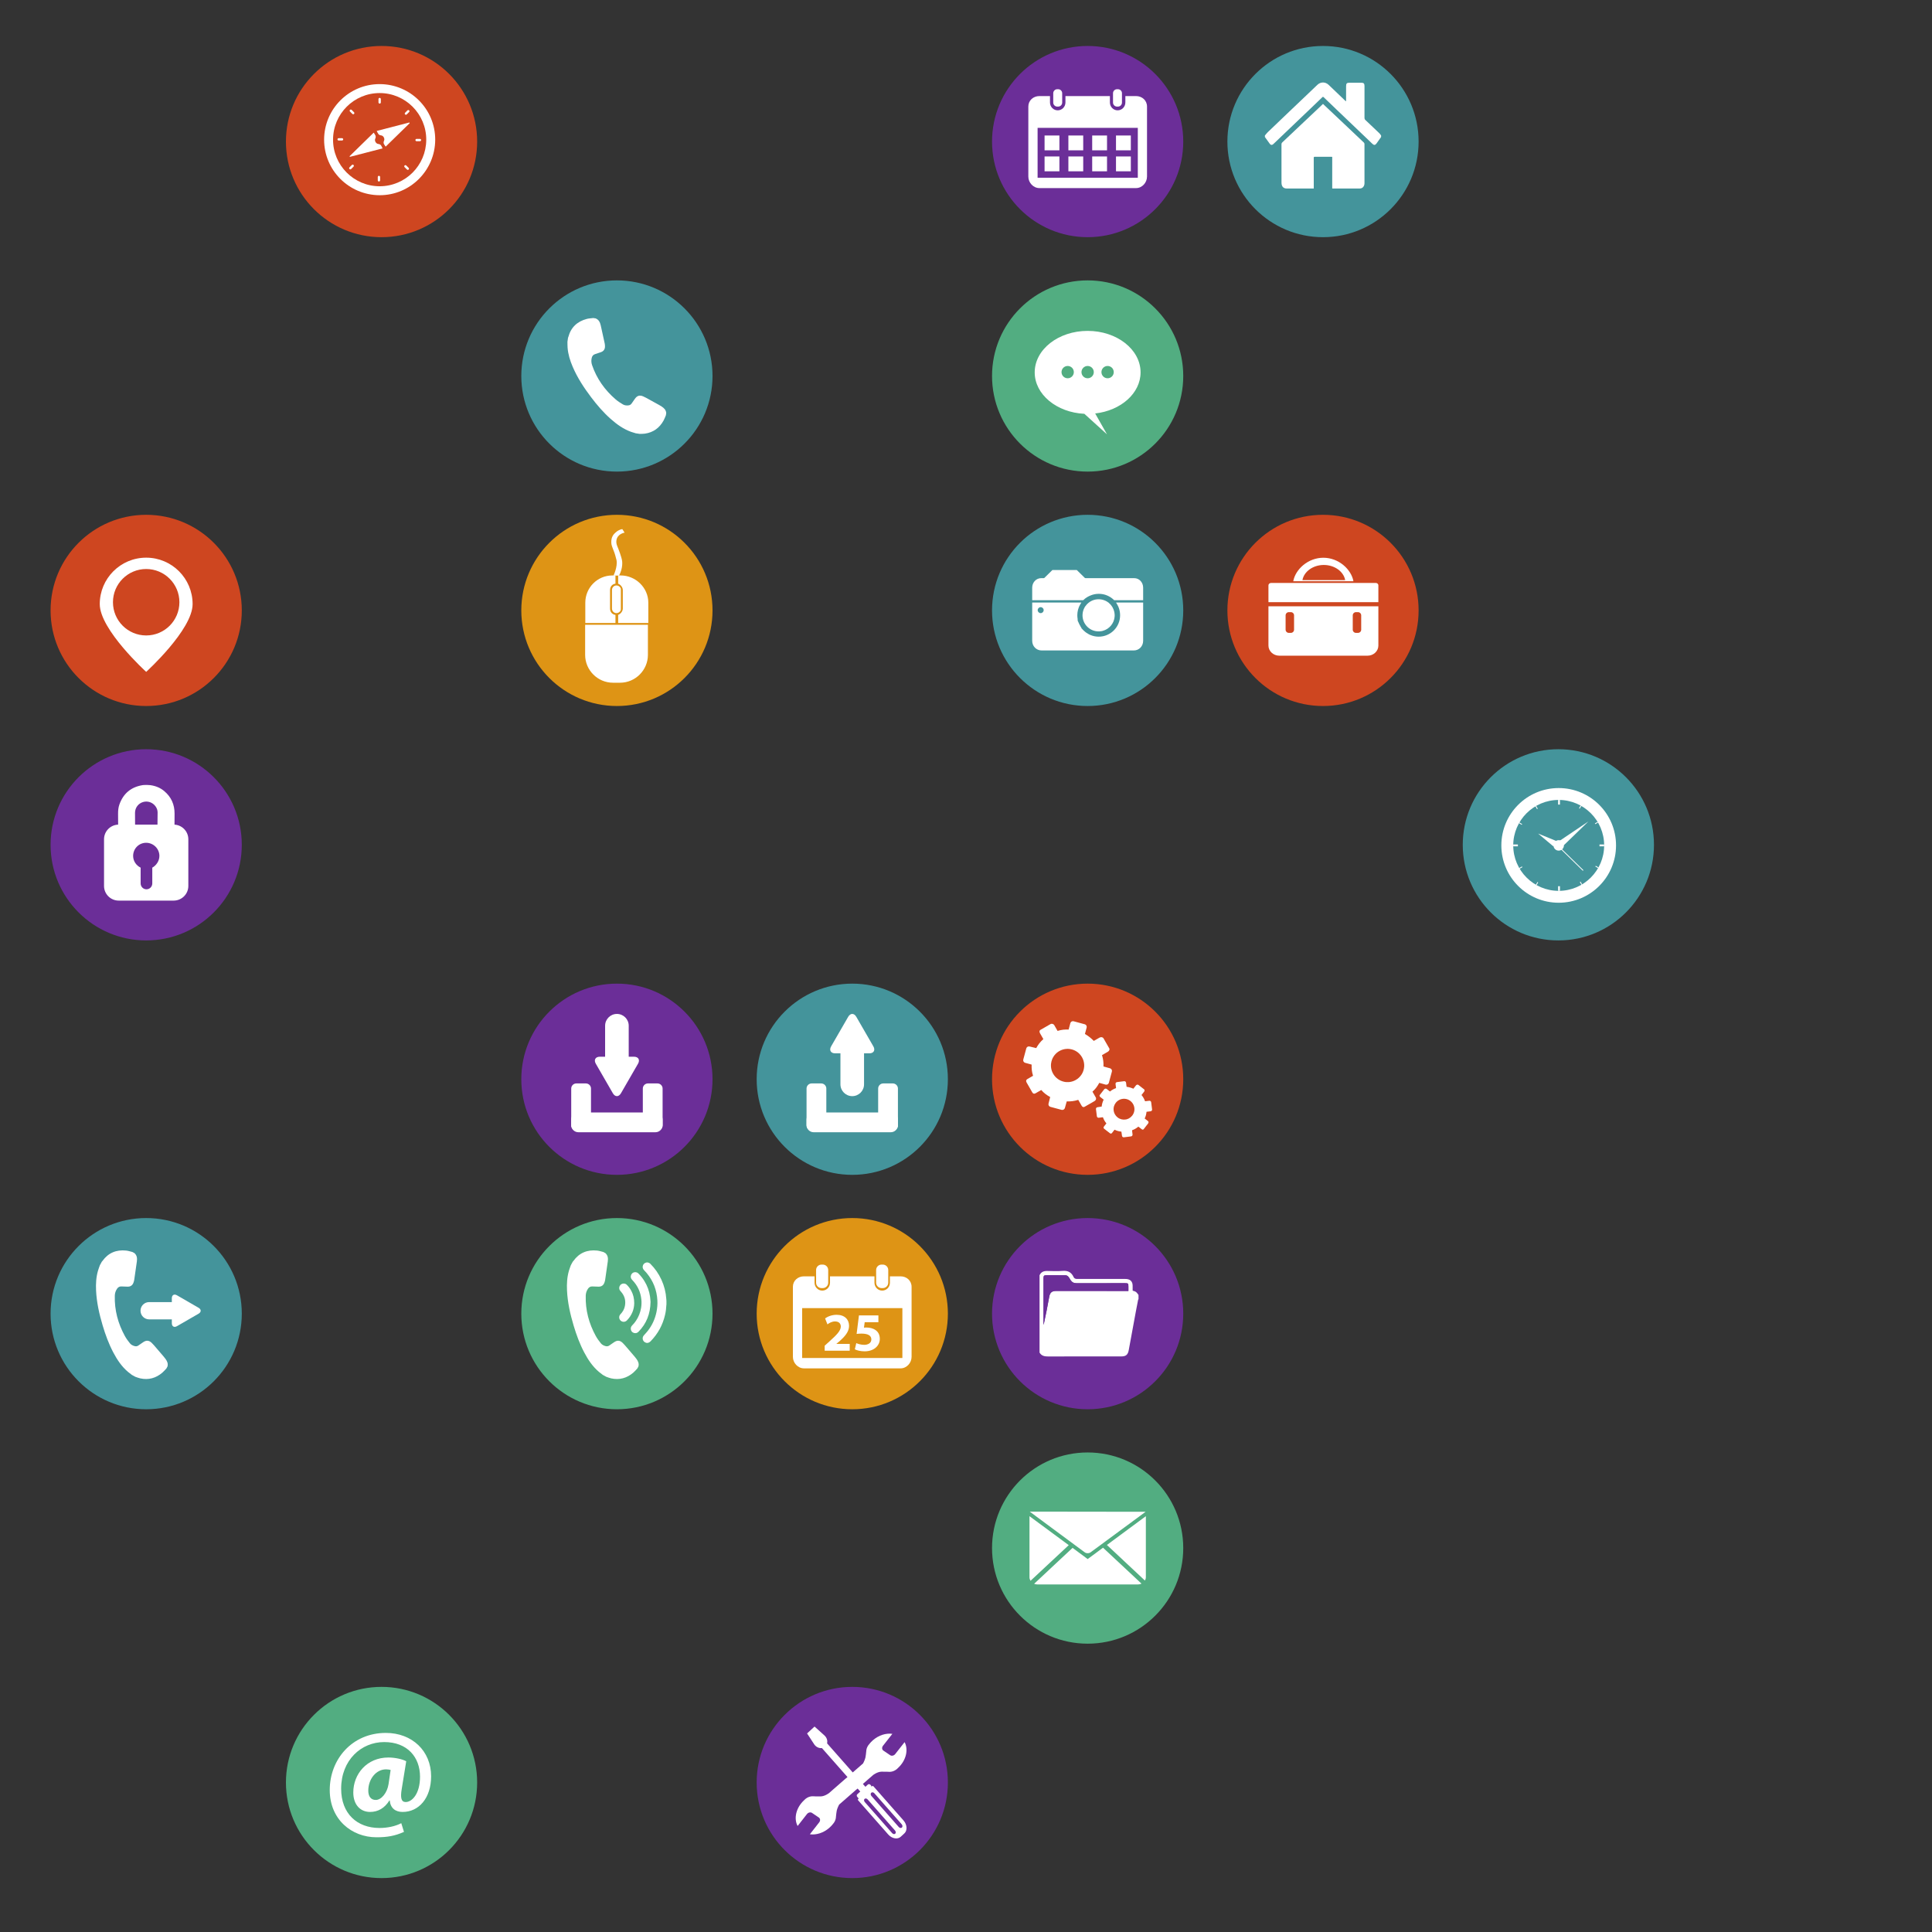 <?xml version="1.0" encoding="UTF-8" standalone="no"?>
<!-- Created with Inkscape (http://www.inkscape.org/) -->

<svg
   xmlns:dc="http://purl.org/dc/elements/1.1/"
   xmlns:cc="http://creativecommons.org/ns#"
   xmlns:rdf="http://www.w3.org/1999/02/22-rdf-syntax-ns#"
   xmlns:svg="http://www.w3.org/2000/svg"
   xmlns="http://www.w3.org/2000/svg"
   xmlns:sodipodi="http://sodipodi.sourceforge.net/DTD/sodipodi-0.dtd"
   xmlns:inkscape="http://www.inkscape.org/namespaces/inkscape"
   id="svg2"
   version="1.1"
   inkscape:version="0.91 r13725"
   xml:space="preserve"
   width="6250"
   height="6250"
   viewBox="0 0 6250 6250"
   sodipodi:docname="488.svg"><rect x="0" y="0" width="6250" height="6250" fill="#333333" stroke="none"/><defs
     id="defs6" /><sodipodi:namedview
     pagecolor="#ffffff"
     bordercolor="#666666"
     borderopacity="1"
     objecttolerance="10"
     gridtolerance="10"
     guidetolerance="10"
     inkscape:pageopacity="0"
     inkscape:pageshadow="2"
     inkscape:window-width="1680"
     inkscape:window-height="1026"
     id="namedview4"
     showgrid="false"
     inkscape:zoom="0.10680141"
     inkscape:cx="3693.2392"
     inkscape:cy="3168.077"
     inkscape:window-x="1600"
     inkscape:window-y="24"
     inkscape:window-maximized="1"
     inkscape:current-layer="g12" /><g
     id="g10"
     inkscape:groupmode="layer"
     inkscape:label="ink_ext_XXXXXX"
     transform="matrix(1.25,0,0,-1.25,0,6250)"><g
       id="g12"
       transform="scale(0.341,0.341)"><path
         d="m 3621.32,13588.3 c 0,-400.8 -324.86,-725.6 -725.6,-725.6 -400.74,0 -725.61,324.8 -725.61,725.6 0,400.7 324.87,725.6 725.61,725.6 400.74,0 725.6,-324.9 725.6,-725.6"
         style="fill:#ce4620;fill-opacity:1;fill-rule:nonzero;stroke:none"
         id="path22"
         inkscape:connector-curvature="0" /><path
         d="m 8980.15,13588.3 c 0,-400.8 -324.85,-725.6 -725.6,-725.6 -400.76,0 -725.61,324.8 -725.61,725.6 0,400.7 324.85,725.6 725.61,725.6 400.75,0 725.6,-324.9 725.6,-725.6"
         style="fill:#6b2e98;fill-opacity:1;fill-rule:nonzero;stroke:none"
         id="path28"
         inkscape:connector-curvature="0" /><path
         d="m 10766.4,13588.3 c 0,-400.8 -324.8,-725.6 -725.6,-725.6 -400.73,0 -725.59,324.8 -725.59,725.6 0,400.7 324.86,725.6 725.59,725.6 400.8,0 725.6,-324.9 725.6,-725.6"
         style="fill:#44949b;fill-opacity:1;fill-rule:nonzero;stroke:none"
         id="path30"
         inkscape:connector-curvature="0" /><path
         d="m 5407.6,11809.2 c 0,-400.8 -324.85,-725.6 -725.61,-725.6 -400.73,0 -725.61,324.8 -725.61,725.6 0,400.7 324.88,725.6 725.61,725.6 400.76,0 725.61,-324.9 725.61,-725.6"
         style="fill:#44949b;fill-opacity:1;fill-rule:nonzero;stroke:none"
         id="path40"
         inkscape:connector-curvature="0" /><path
         d="m 8980.15,11809.2 c 0,-400.8 -324.85,-725.6 -725.6,-725.6 -400.76,0 -725.61,324.8 -725.61,725.6 0,400.7 324.85,725.6 725.61,725.6 400.75,0 725.6,-324.9 725.6,-725.6"
         style="fill:#52ad81;fill-opacity:1;fill-rule:nonzero;stroke:none"
         id="path44"
         inkscape:connector-curvature="0" /><path
         d="m 1835.06,10030.1 c 0,-400.74 -324.87,-725.59 -725.61,-725.59 -400.747,0 -725.614,324.85 -725.614,725.59 0,400.8 324.867,725.6 725.614,725.6 400.74,0 725.61,-324.8 725.61,-725.6"
         style="fill:#ce4620;fill-opacity:1;fill-rule:nonzero;stroke:none"
         id="path52"
         inkscape:connector-curvature="0" /><path
         d="m 5407.6,10030.1 c 0,-400.74 -324.85,-725.59 -725.61,-725.59 -400.73,0 -725.61,324.85 -725.61,725.59 0,400.8 324.88,725.6 725.61,725.6 400.76,0 725.61,-324.8 725.61,-725.6"
         style="fill:#de9415;fill-opacity:1;fill-rule:nonzero;stroke:none"
         id="path56"
         inkscape:connector-curvature="0" /><path
         d="m 8980.15,10030.1 c 0,-400.74 -324.85,-725.59 -725.6,-725.59 -400.76,0 -725.61,324.85 -725.61,725.59 0,400.8 324.85,725.6 725.61,725.6 400.75,0 725.6,-324.8 725.6,-725.6"
         style="fill:#44949b;fill-opacity:1;fill-rule:nonzero;stroke:none"
         id="path60"
         inkscape:connector-curvature="0" /><path
         d="m 10766.4,10030.1 c 0,-400.74 -324.8,-725.59 -725.6,-725.59 -400.73,0 -725.59,324.85 -725.59,725.59 0,400.8 324.86,725.6 725.59,725.6 400.8,0 725.6,-324.8 725.6,-725.6"
         style="fill:#ce4620;fill-opacity:1;fill-rule:nonzero;stroke:none"
         id="path62"
         inkscape:connector-curvature="0" /><path
         d="m 1835.06,8251.02 c 0,-400.72 -324.87,-725.6 -725.61,-725.6 -400.747,0 -725.614,324.88 -725.614,725.6 0,400.76 324.867,725.61 725.614,725.61 400.74,0 725.61,-324.85 725.61,-725.61"
         style="fill:#6b2e98;fill-opacity:1;fill-rule:nonzero;stroke:none"
         id="path68"
         inkscape:connector-curvature="0" /><path
         d="m 12552.7,8251.02 c 0,-400.72 -324.9,-725.6 -725.6,-725.6 -400.8,0 -725.6,324.88 -725.6,725.6 0,400.76 324.8,725.61 725.6,725.61 400.7,0 725.6,-324.85 725.6,-725.61"
         style="fill:#44949b;fill-opacity:1;fill-rule:nonzero;stroke:none"
         id="path80"
         inkscape:connector-curvature="0" /><path
         d="m 5407.6,6471.96 c 0,-400.75 -324.85,-725.6 -725.61,-725.6 -400.73,0 -725.61,324.85 -725.61,725.6 0,400.73 324.88,725.61 725.61,725.61 400.76,0 725.61,-324.88 725.61,-725.61"
         style="fill:#6b2e98;fill-opacity:1;fill-rule:nonzero;stroke:none"
         id="path88"
         inkscape:connector-curvature="0" /><path
         d="m 7193.88,6471.96 c 0,-400.75 -324.86,-725.6 -725.61,-725.6 -400.76,0 -725.61,324.85 -725.61,725.6 0,400.73 324.85,725.61 725.61,725.61 400.75,0 725.61,-324.88 725.61,-725.61"
         style="fill:#44949b;fill-opacity:1;fill-rule:nonzero;stroke:none"
         id="path90"
         inkscape:connector-curvature="0" /><path
         d="m 8980.15,6471.96 c 0,-400.75 -324.85,-725.6 -725.6,-725.6 -400.76,0 -725.61,324.85 -725.61,725.6 0,400.73 324.85,725.61 725.61,725.61 400.75,0 725.6,-324.88 725.6,-725.61"
         style="fill:#ce4620;fill-opacity:1;fill-rule:nonzero;stroke:none"
         id="path92"
         inkscape:connector-curvature="0" /><path
         d="m 1835.06,4692.88 c 0,-400.76 -324.87,-725.61 -725.61,-725.61 -400.747,0 -725.614,324.85 -725.614,725.61 0,400.75 324.867,725.6 725.614,725.6 400.74,0 725.61,-324.85 725.61,-725.6"
         style="fill:#44949b;fill-opacity:1;fill-rule:nonzero;stroke:none"
         id="path100"
         inkscape:connector-curvature="0" /><path
         d="m 5407.6,4692.88 c 0,-400.76 -324.85,-725.61 -725.61,-725.61 -400.73,0 -725.61,324.85 -725.61,725.61 0,400.75 324.88,725.6 725.61,725.6 400.76,0 725.61,-324.85 725.61,-725.6"
         style="fill:#52ad81;fill-opacity:1;fill-rule:nonzero;stroke:none"
         id="path104"
         inkscape:connector-curvature="0" /><path
         d="m 7193.88,4692.88 c 0,-400.76 -324.86,-725.61 -725.61,-725.61 -400.76,0 -725.61,324.85 -725.61,725.61 0,400.75 324.85,725.6 725.61,725.6 400.75,0 725.61,-324.85 725.61,-725.6"
         style="fill:#de9415;fill-opacity:1;fill-rule:nonzero;stroke:none"
         id="path106"
         inkscape:connector-curvature="0" /><path
         d="m 8980.15,4692.88 c 0,-400.76 -324.85,-725.61 -725.6,-725.61 -400.76,0 -725.61,324.85 -725.61,725.61 0,400.75 324.85,725.6 725.61,725.6 400.75,0 725.6,-324.85 725.6,-725.6"
         style="fill:#6b2e98;fill-opacity:1;fill-rule:nonzero;stroke:none"
         id="path108"
         inkscape:connector-curvature="0" /><path
         d="m 8980.15,2913.79 c 0,-400.73 -324.85,-725.61 -725.6,-725.61 -400.76,0 -725.61,324.88 -725.61,725.61 0,400.75 324.85,725.63 725.61,725.63 400.75,0 725.6,-324.88 725.6,-725.63"
         style="fill:#52ad81;fill-opacity:1;fill-rule:nonzero;stroke:none"
         id="path124"
         inkscape:connector-curvature="0" /><path
         d="m 3621.32,1134.73 c 0,-400.761 -324.86,-725.613 -725.6,-725.613 -400.74,0 -725.61,324.852 -725.61,725.613 0,400.72 324.87,725.6 725.61,725.6 400.74,0 725.6,-324.88 725.6,-725.6"
         style="fill:#52ad81;fill-opacity:1;fill-rule:nonzero;stroke:none"
         id="path134"
         inkscape:connector-curvature="0" /><path
         d="m 7193.88,1134.73 c 0,-400.761 -324.86,-725.613 -725.61,-725.613 -400.76,0 -725.61,324.852 -725.61,725.613 0,400.72 324.85,725.6 725.61,725.6 400.75,0 725.61,-324.88 725.61,-725.6"
         style="fill:#6b2e98;fill-opacity:1;fill-rule:nonzero;stroke:none"
         id="path138"
         inkscape:connector-curvature="0" /><path
         d="m 8705.18,13854.2 0,-531.4 c 0,-46.1 -37.14,-87.5 -83.33,-87.5 l -733.67,0 c -46.18,0 -83.74,41.4 -83.74,87.5 l 0,531.4 c 0,46.2 37.56,79.4 83.74,79.4 l 80.57,0 0,-48.2 c 0,-33 25.73,-60 58.68,-60 32.95,0 58.68,27 58.68,60 l 0,48.2 337.41,0 0,-48.2 c 0,-33 25.69,-60 58.7,-60 32.95,0 58.66,27 58.66,60 l 0,48.2 80.97,0 c 46.19,0 83.33,-33.2 83.33,-79.4"
         style="fill:#ffffff;fill-opacity:1;fill-rule:nonzero;stroke:none"
         id="path172"
         inkscape:connector-curvature="0" /><path
         d="m 7874.74,13313.9 760.551,0 0,378.48 -760.551,0 0,-378.48 z"
         style="fill:#6b2e98;fill-opacity:1;fill-rule:nonzero;stroke:none"
         id="path174"
         inkscape:connector-curvature="0" /><path
         d="m 7927.67,13521.8 112.605,0 0,112.598 -112.605,0 0,-112.598 z"
         style="fill:#ffffff;fill-opacity:1;fill-rule:nonzero;stroke:none"
         id="path176"
         inkscape:connector-curvature="0" /><path
         d="m 8108.38,13521.8 112.605,0 0,112.598 -112.605,0 0,-112.598 z"
         style="fill:#ffffff;fill-opacity:1;fill-rule:nonzero;stroke:none"
         id="path178"
         inkscape:connector-curvature="0" /><path
         d="m 8289.08,13521.8 112.578,0 0,112.598 -112.578,0 0,-112.598 z"
         style="fill:#ffffff;fill-opacity:1;fill-rule:nonzero;stroke:none"
         id="path180"
         inkscape:connector-curvature="0" /><path
         d="m 8469.75,13521.8 112.605,0 0,112.598 -112.605,0 0,-112.598 z"
         style="fill:#ffffff;fill-opacity:1;fill-rule:nonzero;stroke:none"
         id="path182"
         inkscape:connector-curvature="0" /><path
         d="m 7927.67,13362.7 112.605,0 0,112.598 -112.605,0 0,-112.598 z"
         style="fill:#ffffff;fill-opacity:1;fill-rule:nonzero;stroke:none"
         id="path184"
         inkscape:connector-curvature="0" /><path
         d="m 8108.38,13362.7 112.605,0 0,112.598 -112.605,0 0,-112.598 z"
         style="fill:#ffffff;fill-opacity:1;fill-rule:nonzero;stroke:none"
         id="path186"
         inkscape:connector-curvature="0" /><path
         d="m 8289.08,13362.7 112.578,0 0,112.598 -112.578,0 0,-112.598 z"
         style="fill:#ffffff;fill-opacity:1;fill-rule:nonzero;stroke:none"
         id="path188"
         inkscape:connector-curvature="0" /><path
         d="m 8469.75,13362.7 112.605,0 0,112.598 -112.605,0 0,-112.598 z"
         style="fill:#ffffff;fill-opacity:1;fill-rule:nonzero;stroke:none"
         id="path190"
         inkscape:connector-curvature="0" /><path
         d="m 8031,13853.8 -7.16,0 c -16.72,0 -30.36,13.7 -30.36,30.4 l 0,71 c 0,16.7 13.64,30.4 30.36,30.4 l 7.16,0 c 16.7,0 30.37,-13.7 30.37,-30.4 l 0,-71 c 0,-16.7 -13.67,-30.4 -30.37,-30.4"
         style="fill:#ffffff;fill-opacity:1;fill-rule:nonzero;stroke:none"
         id="path192"
         inkscape:connector-curvature="0" /><path
         d="m 8484.69,13853.8 -7.16,0 c -16.69,0 -30.37,13.7 -30.37,30.4 l 0,71 c 0,16.7 13.68,30.4 30.37,30.4 l 7.16,0 c 16.72,0 30.36,-13.7 30.36,-30.4 l 0,-71 c 0,-16.7 -13.64,-30.4 -30.36,-30.4"
         style="fill:#ffffff;fill-opacity:1;fill-rule:nonzero;stroke:none"
         id="path194"
         inkscape:connector-curvature="0" /><path
         d="m 6918.37,4896.73 0,-531.41 c 0,-46.18 -37.14,-87.55 -83.32,-87.55 l -733.68,0 c -46.18,0 -83.74,41.37 -83.74,87.55 l 0,531.41 c 0,46.18 37.56,79.33 83.74,79.33 l 80.57,0 0,-48.14 c 0,-33.01 25.73,-59.97 58.68,-59.97 32.95,0 58.68,26.96 58.68,59.97 l 0,48.14 337.41,0 0,-48.14 c 0,-33.01 25.7,-59.97 58.71,-59.97 32.95,0 58.65,26.96 58.65,59.97 l 0,48.14 80.98,0 c 46.18,0 83.32,-33.15 83.32,-79.33"
         style="fill:#ffffff;fill-opacity:1;fill-rule:nonzero;stroke:none"
         id="path196"
         inkscape:connector-curvature="0" /><path
         d="m 6087.93,4356.38 760.551,0 0,378.484 -760.551,0 0,-378.484 z"
         style="fill:#de9415;fill-opacity:1;fill-rule:nonzero;stroke:none"
         id="path198"
         inkscape:connector-curvature="0" /><path
         d="m 6244.49,4886.9 -9.71,0 c -22.59,0 -41.08,18.48 -41.08,41.08 l 0,96.17 c 0,22.6 18.49,41.08 41.08,41.08 l 9.71,0 c 22.59,0 41.08,-18.48 41.08,-41.08 l 0,-96.17 c 0,-22.6 -18.49,-41.08 -41.08,-41.08"
         style="fill:#ffffff;fill-opacity:1;fill-rule:nonzero;stroke:none"
         id="path200"
         inkscape:connector-curvature="0" /><path
         d="m 6700.17,4886.9 -9.68,0 c -22.62,0 -41.11,18.48 -41.11,41.08 l 0,96.17 c 0,22.6 18.49,41.08 41.11,41.08 l 9.68,0 c 22.59,0 41.11,-18.48 41.11,-41.08 l 0,-96.17 c 0,-22.6 -18.52,-41.08 -41.11,-41.08"
         style="fill:#ffffff;fill-opacity:1;fill-rule:nonzero;stroke:none"
         id="path202"
         inkscape:connector-curvature="0" /><path
         d="m 2882.06,14024.4 c 232.88,-0.6 421.62,-189.9 420.95,-422.2 -0.67,-232.9 -190.1,-421.7 -422.3,-421 -233.02,0.8 -421.54,189.9 -420.87,422.3 0.67,233 189.71,421.5 422.22,420.9"
         style="fill:#ffffff;fill-opacity:1;fill-rule:nonzero;stroke:none"
         id="path214"
         inkscape:connector-curvature="0" /><path
         d="m 2881.32,13956.5 c -194.92,-0.1 -352.72,-157.4 -353.64,-352.6 -0.91,-195.3 158.02,-354.7 353.72,-354.7 194.9,0 352.75,157.4 353.6,352.6 0.85,195.4 -158.09,354.8 -353.68,354.7"
         style="fill:#ce4620;fill-opacity:1;fill-rule:nonzero;stroke:none"
         id="path216"
         inkscape:connector-curvature="0" /><path
         d="m 3109.51,13728.2 c -60.5,-59.1 -121.03,-118.1 -182.6,-178.3 -8.93,14.4 -21.99,24.4 -12.27,44.6 7.61,15.9 -4.79,39.1 -22.13,40.7 -22.18,2.1 -24.73,18.1 -33.56,33.7 83.79,21.7 165.92,43 248.04,64.3 0.85,-1.7 1.67,-3.3 2.52,-5"
         style="fill:#ffffff;fill-opacity:1;fill-rule:nonzero;stroke:none"
         id="path218"
         inkscape:connector-curvature="0" /><path
         d="m 2653.01,13477.1 c 60.68,59.3 121.36,118.5 183.12,178.9 9.31,-15 21.25,-25.5 11.83,-45.5 -7.47,-15.8 5.49,-38.6 22.89,-40.3 22.19,-2.1 24.63,-18.1 32.52,-33.6 -83.59,-21.7 -165.69,-42.9 -247.78,-64.2 -0.86,1.6 -1.72,3.1 -2.58,4.7"
         style="fill:#ffffff;fill-opacity:1;fill-rule:nonzero;stroke:none"
         id="path220"
         inkscape:connector-curvature="0" /><path
         d="m 2881.42,13876.5 0,0 c -4.9,0 -8.91,4.1 -8.91,9 l 0,25.4 c 0,4.9 4.01,8.9 8.91,8.9 l 0,0 c 4.9,0 8.91,-4 8.91,-8.9 l 0,-25.4 c 0,-4.9 -4.01,-9 -8.91,-9"
         style="fill:#ffffff;fill-opacity:1;fill-rule:nonzero;stroke:none"
         id="path222"
         inkscape:connector-curvature="0" /><path
         d="m 3074.42,13794.4 0,0 c -3.46,3.4 -3.46,9.1 0,12.6 l 17.99,18 c 3.46,3.4 9.15,3.4 12.61,0 l 0,0 c 3.46,-3.5 3.46,-9.2 0,-12.6 l -18.01,-18 c -3.46,-3.5 -9.13,-3.5 -12.59,0"
         style="fill:#ffffff;fill-opacity:1;fill-rule:nonzero;stroke:none"
         id="path224"
         inkscape:connector-curvature="0" /><path
         d="m 3152.79,13599.8 0,0 c 0,4.9 3.99,8.9 8.89,8.9 l 25.46,0 c 4.91,0 8.9,-4 8.9,-8.9 l 0,0 c 0,-4.9 -3.99,-8.9 -8.9,-8.9 l -25.46,0 c -4.9,0 -8.89,4 -8.89,8.9"
         style="fill:#ffffff;fill-opacity:1;fill-rule:nonzero;stroke:none"
         id="path226"
         inkscape:connector-curvature="0" /><path
         d="m 3070.61,13406.8 0,0 c 3.46,3.5 9.12,3.5 12.59,0 l 18.01,-18 c 3.46,-3.5 3.46,-9.1 0,-12.6 l 0,0 c -3.46,-3.5 -9.16,-3.5 -12.62,0 l -17.98,18 c -3.47,3.5 -3.47,9.1 0,12.6"
         style="fill:#ffffff;fill-opacity:1;fill-rule:nonzero;stroke:none"
         id="path228"
         inkscape:connector-curvature="0" /><path
         d="m 2876.03,13328.4 0,0 c 4.9,0 8.91,-4 8.91,-8.9 l 0,-25.4 c 0,-4.9 -4.01,-8.9 -8.91,-8.9 l 0,0 c -4.9,0 -8.91,4 -8.91,8.9 l 0,25.4 c 0,4.9 4.01,8.9 8.91,8.9"
         style="fill:#ffffff;fill-opacity:1;fill-rule:nonzero;stroke:none"
         id="path230"
         inkscape:connector-curvature="0" /><path
         d="m 2683.03,13410.6 0,0 c 3.47,-3.5 3.47,-9.1 0,-12.6 l -17.99,-18 c -3.47,-3.5 -9.14,-3.5 -12.61,0 l 0,0 c -3.46,3.5 -3.46,9.1 0,12.6 l 18,18 c 3.46,3.5 9.13,3.5 12.6,0"
         style="fill:#ffffff;fill-opacity:1;fill-rule:nonzero;stroke:none"
         id="path232"
         inkscape:connector-curvature="0" /><path
         d="m 2604.67,13605.2 0,0 c 0,-4.9 -4.01,-8.9 -8.91,-8.9 l -25.45,0 c -4.9,0 -8.91,4 -8.91,8.9 l 0,0 c 0,4.9 4.01,8.9 8.91,8.9 l 25.45,0 c 4.9,0 8.91,-4 8.91,-8.9"
         style="fill:#ffffff;fill-opacity:1;fill-rule:nonzero;stroke:none"
         id="path234"
         inkscape:connector-curvature="0" /><path
         d="m 2686.84,13798.2 0,0 c -3.46,-3.5 -9.13,-3.5 -12.6,0 l -17.99,18 c -3.47,3.4 -3.47,9.1 0,12.6 l 0,0 c 3.46,3.4 9.13,3.4 12.6,0 l 17.99,-18 c 3.47,-3.5 3.47,-9.2 0,-12.6"
         style="fill:#ffffff;fill-opacity:1;fill-rule:nonzero;stroke:none"
         id="path236"
         inkscape:connector-curvature="0" /><path
         d="m 4519.89,12246.5 c 24.26,-9.2 33.94,-29.6 39.22,-52.6 10.51,-45.9 20.43,-92 30.31,-138 1.5,-7 1.91,-14.3 2.03,-21.4 0.32,-22.1 -10.01,-37 -30.84,-44.5 -14.52,-5.2 -29.16,-10.2 -43.92,-14.7 -14.32,-4.3 -22.24,-14.2 -25.65,-28 -4.51,-18.5 -3.96,-36.8 2.29,-55.1 35.42,-103.8 96.8,-189.8 179.51,-260.9 16.81,-14.4 35.85,-26.6 54.98,-37.9 12.14,-7.3 26.76,-8.8 41.13,-7.3 10.27,1 18.69,5.6 24.71,14.4 8.09,11.9 16.52,23.5 24.7,35.3 16.58,24 35.89,30.3 62.96,18.7 14.64,-6.2 28.5,-14.4 42.52,-22 26.41,-14.4 52.72,-28.9 79.01,-43.6 6.72,-3.7 13.32,-7.7 19.75,-12 17.66,-11.7 31.83,-25.9 33.68,-48.6 -0.85,-5.8 -1.7,-11.6 -2.52,-17.4 -5.81,-13.3 -10.62,-27.2 -17.61,-39.8 -31.04,-56.1 -77.98,-90.3 -141.94,-99.5 -12.77,-1.8 -25.88,-1.3 -38.82,-1.8 -10.03,1.4 -20.07,2.9 -30.1,4.4 -11.91,3.6 -24,6.9 -35.74,11.1 -58.89,21.3 -108.65,57.1 -154.94,98.2 -55.48,49.2 -103.57,105.2 -148.17,164.2 -54.66,72.3 -104.19,147.7 -140.01,231.4 -19.92,46.5 -34.98,94.4 -38.79,145.2 -1.11,14.8 -0.79,29.7 -1.11,44.5 1.43,10 2.9,20.1 4.34,30.1 0.85,2.2 1.88,4.4 2.49,6.7 19.78,73.3 68.01,117.9 140.45,136.9 15.7,4.1 32.39,4.5 48.65,6.6 5.81,-0.9 11.62,-1.7 17.43,-2.6"
         style="fill:#ffffff;fill-opacity:1;fill-rule:nonzero;stroke:none"
         id="path240"
         inkscape:connector-curvature="0" /><path
         d="m 1020.44,5152.31 c 19.47,-17.13 21.4,-39.64 18.26,-63.08 -6.25,-46.68 -13.09,-93.27 -19.98,-139.87 -1.04,-7.07 -3.21,-14.02 -5.61,-20.77 -7.43,-20.74 -22.34,-31.13 -44.462,-30.83 -15.437,0.2 -30.89,0.64 -46.296,1.64 -14.922,0.97 -25.813,-5.52 -33.821,-17.25 -10.726,-15.73 -16.605,-33.04 -17.172,-52.38 -3.214,-109.61 24.114,-211.68 76.668,-307.22 10.688,-19.42 24.266,-37.49 38.18,-54.86 8.852,-11.03 22.013,-17.57 35.983,-21.21 10,-2.64 19.47,-1.32 28.17,4.81 11.76,8.27 23.73,16.23 35.54,24.44 23.93,16.63 44.21,15.73 65.53,-4.58 11.52,-10.97 21.64,-23.44 32.1,-35.5 19.7,-22.74 39.23,-45.59 58.71,-68.51 5,-5.87 9.78,-11.94 14.3,-18.19 12.42,-17.16 20.71,-35.44 14.48,-57.33 -2.82,-5.16 -5.65,-10.3 -8.47,-15.43 -10.1,-10.42 -19.45,-21.71 -30.42,-31.1 -48.76,-41.66 -104.7,-57.21 -167.81,-43.39 -12.6,2.78 -24.68,7.86 -37,11.88 -8.89,4.9 -17.77,9.77 -26.66,14.64 -9.867,7.66 -20.047,14.93 -29.555,23 -47.695,40.55 -81.75,91.51 -110.707,146.23 -34.695,65.55 -60.125,134.82 -81.214,205.73 -25.825,86.88 -45.762,174.9 -50.004,265.82 -2.36,50.53 0.336,100.67 14.558,149.55 4.141,14.26 9.672,28.08 14.567,42.1 4.879,8.89 9.754,17.78 14.633,26.67 1.566,1.76 3.292,3.43 4.667,5.34 44.235,61.82 105.02,86.58 179.516,79.02 16.164,-1.65 31.934,-7.16 47.879,-10.92 5.15,-2.82 10.29,-5.63 15.44,-8.45"
         style="fill:#ffffff;fill-opacity:1;fill-rule:nonzero;stroke:none"
         id="path242"
         inkscape:connector-curvature="0" /><path
         d="m 7852.82,11836.5 c 0,174 179.86,315 401.73,315 221.86,0 401.72,-141 401.72,-315 0,-158.7 -149.78,-289.9 -344.51,-311.7 l 89.72,-158.5 -171.82,155.9 c -210.25,10.1 -376.84,146.9 -376.84,314.3"
         style="fill:#ffffff;fill-opacity:1;fill-rule:nonzero;stroke:none"
         id="path296"
         inkscape:connector-curvature="0" /><path
         d="m 8359.29,11838.6 c 0,-25.8 20.92,-46.7 46.74,-46.7 25.82,0 46.74,20.9 46.74,46.7 0,25.8 -20.92,46.7 -46.74,46.7 -25.82,0 -46.74,-20.9 -46.74,-46.7"
         style="fill:#52ad81;fill-opacity:1;fill-rule:nonzero;stroke:none"
         id="path298"
         inkscape:connector-curvature="0" /><path
         d="m 8207.81,11838.6 c 0,-25.8 20.92,-46.7 46.74,-46.7 25.81,0 46.74,20.9 46.74,46.7 0,25.8 -20.93,46.7 -46.74,46.7 -25.82,0 -46.74,-20.9 -46.74,-46.7"
         style="fill:#52ad81;fill-opacity:1;fill-rule:nonzero;stroke:none"
         id="path300"
         inkscape:connector-curvature="0" /><path
         d="m 8056.32,11838.6 c 0,-25.8 20.92,-46.7 46.74,-46.7 25.79,0 46.74,20.9 46.74,46.7 0,25.8 -20.95,46.7 -46.74,46.7 -25.82,0 -46.74,-20.9 -46.74,-46.7"
         style="fill:#52ad81;fill-opacity:1;fill-rule:nonzero;stroke:none"
         id="path302"
         inkscape:connector-curvature="0" /><path
         d="m 9599.79,13634.2 c 7.12,8.4 13.7,17.5 21.47,25 55.1,53 110.44,105.8 165.74,158.6 42.34,40.4 84.82,80.6 127.19,121 28.14,26.7 56.01,53.9 84.33,80.5 24.98,23.3 59.98,23.2 84.98,-0.4 42.8,-40.6 85.3,-81.6 128,-122.5 0.8,-0.8 1.8,-1.4 3.9,-3 0.3,3.8 0.6,6.6 0.6,9.3 0,35.3 0,70.5 0.1,105.8 0,20 5.4,26.2 22.6,26.2 31.7,0 63.4,0 95.1,0 16.2,0 22,-6.7 22,-25.4 0,-80.5 0.1,-160.9 -0.1,-241.4 0,-6.6 1.8,-11 6.1,-15.1 36.2,-34.1 72.4,-68.4 108.3,-102.9 4.5,-4.4 7.9,-10.4 11.7,-15.7 0,-3.7 0,-7.5 0,-11.3 -11.5,-16.2 -22.9,-32.5 -34.5,-48.6 -10,-13.8 -19,-15.1 -31.3,-3.4 -32.9,31.2 -65.5,62.7 -98.3,94 -28.8,27.6 -57.7,55 -86.5,82.6 -29.7,28.4 -59.5,56.7 -89.2,85.2 -32.1,30.6 -64.1,61.3 -96,92.1 -3.8,3.6 -6.4,3.7 -10.3,0 -29.2,-28.3 -58.52,-56.4 -87.86,-84.4 -29.19,-27.9 -58.41,-55.8 -87.61,-83.6 -29.36,-28.1 -58.73,-56.1 -88.1,-84.2 -32.77,-31.3 -65.55,-62.6 -98.32,-93.9 -3.79,-3.6 -7.45,-7.4 -11.47,-10.7 -9.21,-7.5 -17.64,-6.9 -25.03,2.9 -12.85,17 -25.06,34.6 -37.52,52 0,3.8 0,7.6 0,11.3"
         style="fill:#ffffff;fill-opacity:1;fill-rule:nonzero;stroke:none"
         id="path304"
         inkscape:connector-curvature="0" /><path
         d="m 10110.8,13232.7 c 0,80.1 0,159.6 0,239.7 -3.1,0.2 -5.4,0.4 -7.7,0.4 -41.5,0 -83.1,-0.1 -124.65,0.2 -6.22,0.1 -7.93,-1.9 -7.9,-9 0.24,-73.5 0.15,-147 0.15,-220.5 0,-3.4 0,-6.9 0,-11.4 -3.29,0 -5.78,0 -8.27,0 -65.78,0 -131.54,0 -197.29,0 -25.35,0 -39.28,15.8 -39.31,44.8 -0.06,96.7 0.03,193.4 -0.15,290 -0.03,7.3 2.32,11.7 7.13,16.2 48.62,45.6 97,91.6 145.5,137.4 42.69,40.3 85.47,80.6 128.19,120.9 11.4,10.7 22.6,21.6 34.3,32.7 17.2,-16.3 34,-32.2 50.8,-48 49.1,-46.3 98.1,-92.6 147.2,-139 37.6,-35.5 75.2,-71 112.7,-106.8 2.3,-2.2 4.1,-6.8 4.1,-10.2 0.2,-99.1 0.3,-198.2 0.1,-297.3 -0.1,-23.9 -14.4,-40.5 -35.1,-40.6 -68.5,-0.3 -137.1,-0.1 -205.7,-0.1 -0.9,0 -1.8,0.3 -4.1,0.6"
         style="fill:#ffffff;fill-opacity:1;fill-rule:nonzero;stroke:none"
         id="path306"
         inkscape:connector-curvature="0" /><path
         d="m 1461.79,10078 c 0,-194.55 -352.34,-514.33 -352.34,-514.33 0,0 -352.345,319.78 -352.345,514.33 0,194.6 157.75,352.4 352.345,352.4 194.59,0 352.34,-157.8 352.34,-352.4"
         style="fill:#ffffff;fill-opacity:1;fill-rule:nonzero;stroke:none"
         id="path356"
         inkscape:connector-curvature="0" /><path
         d="m 1361.57,10092.2 c 0,-139.25 -112.88,-252.12 -252.12,-252.12 -139.243,0 -252.122,112.87 -252.122,252.12 0,139.2 112.879,252.1 252.122,252.1 139.24,0 252.12,-112.9 252.12,-252.1"
         style="fill:#ce4620;fill-opacity:1;fill-rule:nonzero;stroke:none"
         id="path358"
         inkscape:connector-curvature="0" /><path
         d="m 6258.75,4411.62 0,37.94 34.65,31.33 c 58.53,52.38 86.99,82.48 87.81,113.81 0,21.83 -13.2,39.17 -44.12,39.17 -23.09,0 -43.28,-11.56 -57.3,-22.27 l -17.72,44.95 c 20.18,15.26 51.52,27.61 87.81,27.61 60.62,0 94.01,-35.44 94.01,-84.12 0,-44.95 -32.57,-80.8 -71.33,-115.45 l -24.73,-20.6 0,-0.82 101.01,0 0,-51.55 -190.09,0"
         style="fill:#ffffff;fill-opacity:1;fill-rule:nonzero;stroke:none"
         id="path426"
         inkscape:connector-curvature="0" /><path
         d="m 6666.55,4628.09 -103.92,0 -5.79,-41.22 c 5.79,0.82 10.74,0.82 17.34,0.82 25.56,0 51.53,-5.78 70.51,-19.39 20.19,-13.62 32.57,-35.85 32.57,-67.19 0,-49.91 -42.9,-94.04 -115.05,-94.04 -32.56,0 -59.79,7.43 -74.64,15.26 l 11.15,47 c 11.94,-5.75 36.3,-13.17 60.62,-13.17 25.96,0 53.6,12.35 53.6,40.81 0,27.61 -21.85,44.54 -75.46,44.54 -14.85,0 -25.14,-0.82 -36.29,-2.49 l 17.72,140.62 147.64,0 0,-51.55"
         style="fill:#ffffff;fill-opacity:1;fill-rule:nonzero;stroke:none"
         id="path428"
         inkscape:connector-curvature="0" /><path
         d="m 4705.64,9481.28 -53.17,0 c -116.39,0 -211.63,95.21 -211.63,211.6 l 0,228.18 476.43,0 0,-228.18 c 0,-116.39 -95.24,-211.6 -211.63,-211.6"
         style="fill:#ffffff;fill-opacity:1;fill-rule:nonzero;stroke:none"
         id="path430"
         inkscape:connector-curvature="0" /><path
         d="m 4710.86,10295.4 -19.4,0 0,-62.7 c 14.68,-4.6 35.22,-24.5 35.22,-48.2 l 0,-139.9 c 0,-23.8 -20.54,-43.7 -35.22,-48.28 l 0,-61.8 228.86,0 0,154.38 c 0,113.5 -95.94,206.5 -209.46,206.5 z m -63.61,0 c -113.52,0 -205.17,-93 -205.17,-206.5 l 0,-154.38 228.85,0 0,61.36 c -26.41,3.57 -41.08,24.02 -41.08,48.72 l 0,139.9 c 0,24.6 14.67,45.1 41.08,48.6 l 0,62.3 -23.68,0 z m -17.4,-264.1 0,143.8"
         style="fill:#ffffff;fill-opacity:1;fill-rule:nonzero;stroke:none"
         id="path432"
         inkscape:connector-curvature="0" /><path
         d="m 4712,10184.5 0,-139.9 c 0,-2.8 0.33,-5.4 -0.26,-8 -0.15,-0.6 0.03,-1.1 -0.12,-1.7 -0.17,-0.5 -0.17,-1.1 -0.35,-1.6 -0.09,-0.3 -0.12,-0.5 -0.2,-0.8 -0.21,-0.6 -0.39,-1.1 -0.59,-1.6 -0.12,-0.3 -0.21,-0.5 -0.32,-0.8 -0.24,-0.5 -0.5,-1 -0.74,-1.5 -0.64,-1.3 -1.38,-2.5 -2.17,-3.7 -0.61,-0.9 -1.29,-1.8 -1.99,-2.6 -0.38,-0.5 -0.74,-0.9 -1.12,-1.3 -4.28,-4.7 -9.83,-8.3 -16.1,-10.1 -3.15,-0.9 -6.46,-1.4 -9.86,-1.4 -2.56,0 -4.29,0.3 -6.66,0.8 -15.85,3.4 -27,17.4 -27,34.3 l 0,139.9 c 0,16.8 11.15,30.9 27,34.2 2.37,0.5 4.48,0.8 7.01,0.8 3.43,0 6.54,-0.5 9.68,-1.4 6.28,-1.8 11.74,-5.3 16.02,-10.1 0.38,-0.4 0.7,-0.8 1.06,-1.2 0.73,-0.9 1.37,-1.8 1.99,-2.7 0.79,-1.2 1.5,-2.4 2.14,-3.7 0.27,-0.5 0.5,-1 0.74,-1.5 0.11,-0.3 0.23,-0.5 0.35,-0.8 0.23,-0.5 0.44,-1 0.62,-1.6 0.11,-0.2 0.2,-0.5 0.29,-0.8 0.17,-0.5 0.35,-1.1 0.53,-1.6 0.14,-0.6 -0.36,-1.1 -0.21,-1.7 0.59,-2.6 0.26,-5.2 0.26,-7.9"
         style="fill:#ffffff;fill-opacity:1;fill-rule:nonzero;stroke:none"
         id="path434"
         inkscape:connector-curvature="0" /><path
         d="m 4656.14,10294.6 c 0,0 32.57,66.1 22.8,117.7 l -10.3,38.5 c -1.61,5.9 -3.52,11.8 -5.69,17.6 l -14.38,37.8 c -0.97,3 -2.02,6 -3.25,8.9 -6.75,16.1 -7.96,40.7 -3.18,60.4 3.79,15.5 13,31.6 27.32,43.6 1.47,1.2 4.99,4.2 6.4,5.5 5.89,5.3 22.56,18.7 47.27,22.6 l 17.25,-26.9 c 0,0 -54.67,-7.8 -61.97,-58.2 -2.08,-14.2 -0.03,-28.6 5.61,-42.2 10.35,-25.2 34.29,-85.8 37.61,-116.1 0,0 8.12,-51.1 -23.36,-109.2 l -42.13,0"
         style="fill:#ffffff;fill-opacity:1;fill-rule:nonzero;stroke:none"
         id="path436"
         inkscape:connector-curvature="0" /><path
         d="m 8675.84,10090 0,-290.32 c 0,-40.93 -30.16,-73.47 -71.12,-73.47 l -699.26,0 c -40.96,0 -71.68,32.54 -71.68,73.47 l 0,290.32 373.24,0 c -7.22,-11.7 -13.27,-21.4 -18.08,-32.8 -5.84,-13.8 -9.68,-28.5 -11.53,-43.3 -0.82,-6.6 -1.23,-13.6 -1.23,-20.46 0,-8.92 0.7,-17.81 2.11,-26.46 0.21,-1.32 0.44,-2.7 0.71,-4.03 0.11,-0.67 -0.89,-1.34 -0.74,-2.02 0.79,-3.96 1.73,-7.89 1.73,-11.79 l 0,0 c 0,-1.3 1.85,-2.59 2.26,-3.88 0.41,-1.29 1.38,-2.58 1.82,-3.84 1.29,-3.84 3.2,-6.9 4.78,-10.65 2.56,-6.04 6.34,-13.85 9.22,-16.78 l -0.03,0 c 1.43,-5.87 3.11,-6.34 4.9,-9.07 2.14,-3.26 2.99,-6.81 5.36,-9.92 0.8,-1.02 1.03,-2.29 1.03,-3.28 l 0,-0.09 c 0,-1.03 5.87,-2.06 5.87,-3.05 l 0,-0.03 c 0,-1 0,-2 0,-2.96 l 0,0 c 2.93,-1.47 3.67,-2.94 5.02,-4.35 0.91,-0.97 3.78,-1.9 3.78,-2.84 l 0,0 c 0,-2.32 4.58,-4.58 7.02,-6.75 1.46,-1.29 2.9,-2.55 4.39,-3.81 1.03,-0.83 2,-1.65 3.03,-2.44 1.02,-0.82 2.02,-1.61 3.08,-2.38 0.53,-0.41 1.03,-0.79 1.55,-1.17 6.31,-4.58 12.94,-8.71 19.87,-12.35 0.55,-0.3 1.14,-0.62 1.73,-0.91 1.14,-0.59 2.31,-1.18 3.49,-1.73 2.38,-1.15 4.75,-2.2 7.16,-3.23 20.07,-8.48 41.31,-12.79 63.23,-12.79 21.88,0 43.15,4.31 63.2,12.79 19.36,8.19 36.7,19.89 51.6,34.77 14.91,14.9 26.61,32.27 34.8,51.61 8.48,20.04 12.76,41.31 12.76,63.22 0,21.87 -4.28,43.97 -12.76,63.97 -4.84,11.4 -10.88,21.1 -18.07,32.8 l 205.76,0"
         style="fill:#ffffff;fill-opacity:1;fill-rule:nonzero;stroke:none"
         id="path438"
         inkscape:connector-curvature="0" /><path
         d="m 8675.84,10202.5 0,-94.9 -218.64,0 c -1.27,0 -2.52,0.9 -3.85,2.2 -14.9,14.9 -32.24,25.7 -51.6,33.9 -20.05,8.5 -41.32,12.3 -63.2,12.3 -21.92,0 -43.19,-4.5 -63.23,-13 -19.34,-8.1 -36.71,-18.2 -51.58,-33.1 -1.32,-1.3 -2.58,-2.3 -3.85,-2.3 l -386.11,0 0,94.9 c 0,39.4 29.17,72.4 68.54,72.4 l 705.54,0 c 39.37,0 67.98,-33 67.98,-72.4"
         style="fill:#ffffff;fill-opacity:1;fill-rule:nonzero;stroke:none"
         id="path440"
         inkscape:connector-curvature="0" /><path
         d="m 8459.69,9992.79 c 0,-3.16 -0.12,-6.27 -0.35,-9.36 -3.96,-52.13 -40.7,-95.12 -89.7,-108.38 -1.43,-0.38 -2.9,-0.76 -4.37,-1.11 -0.99,-0.21 -1.99,-0.44 -2.96,-0.65 -1,-0.2 -1.99,-0.38 -2.99,-0.56 -4.52,-0.82 -9.1,-1.37 -13.76,-1.67 -1.03,-0.06 -2.08,-0.11 -3.14,-0.15 -1.56,-0.05 -3.11,-0.08 -4.7,-0.08 -64.22,0 -116.83,49.61 -121.64,112.6 -0.23,3.09 -0.35,6.23 -0.35,9.39 0,3 0.12,5.96 0.32,8.88 1.24,17.2 6.02,33.3 13.65,47.8 0.26,0.5 0.41,1 0.7,1.5 0.79,1.5 2.4,3 2.4,4.4 l 0,0 c 0,1.4 1.85,2.9 2.79,4.3 0.59,0.9 1.26,1.8 1.91,2.7 6.72,9.7 14.82,18.3 23.97,25.7 7.72,6.1 16.19,11.4 25.26,15.6 15.49,7.1 32.77,11.1 50.99,11.1 18.19,0 35.48,-4 50.97,-11.1 1.14,-0.6 2.26,-1.1 3.37,-1.6 7.81,-3.9 15.14,-8.6 21.86,-14 0.03,-0.1 0.06,-0.1 0.09,-0.1 9.12,-7.3 17.16,-15.9 23.88,-25.6 0.62,-0.9 0.59,-1.8 1.2,-2.7 0.94,-1.4 2.03,-2.9 2.03,-4.3 l 0,0 c 5.87,-1.4 2.38,-2.9 3.17,-4.4 0.26,-0.5 0.88,-1 1.14,-1.5 7.6,-14.5 12.56,-30.6 13.79,-47.8 0.21,-2.92 0.47,-5.91 0.47,-8.91"
         style="fill:#ffffff;fill-opacity:1;fill-rule:nonzero;stroke:none"
         id="path442"
         inkscape:connector-curvature="0" /><path
         d="m 8413.92,10089.1 c -6.72,5.4 -14.05,10.6 -21.86,14.5 7.81,-3.9 15.14,-10.6 21.86,-13.6 l 0.09,0 c -0.03,0 -0.06,-0.9 -0.09,-0.9"
         style="fill:#ffffff;fill-opacity:1;fill-rule:nonzero;stroke:none"
         id="path444"
         inkscape:connector-curvature="0" /><path
         d="m 8172.3,10336.5 -185.31,0 -92.68,-91 370.68,0 -92.69,91"
         style="fill:#ffffff;fill-opacity:1;fill-rule:nonzero;stroke:none"
         id="path446"
         inkscape:connector-curvature="0" /><path
         d="m 7920.77,10032.2 c 0,-12.6 -10.15,-22.7 -22.65,-22.7 -12.49,0 -22.65,10.1 -22.65,22.7 0,12.5 10.16,22.6 22.65,22.6 12.5,0 22.65,-10.1 22.65,-22.6"
         style="fill:#44949b;fill-opacity:1;fill-rule:nonzero;stroke:none"
         id="path448"
         inkscape:connector-curvature="0" /><path
         d="m 10461,10220.8 c 0,9.7 -8.8,17.7 -19.4,17.7 l -794.87,0 c -10.98,0 -19.98,-8.2 -19.98,-18.2 l 0,-127.5 834.25,0 0,128"
         style="fill:#ffffff;fill-opacity:1;fill-rule:nonzero;stroke:none"
         id="path460"
         inkscape:connector-curvature="0" /><path
         d="m 9626.75,10061.3 0,-297.89 c 0,-42.33 37.14,-76.96 82.5,-76.96 l 669.85,0 c 45,0 81.9,34.39 81.9,76.44 l 0,298.41 -834.25,0"
         style="fill:#ffffff;fill-opacity:1;fill-rule:nonzero;stroke:none"
         id="path462"
         inkscape:connector-curvature="0" /><path
         d="m 9884.77,10260.2 c 11.79,64.5 79.89,114.8 162.13,114.8 82.3,0 150.4,-50.3 162.2,-114.8 l -324.33,0 z m 158.73,169.6 c -115.9,0 -211.84,-87.4 -228.45,-178.4 l 456.85,0 c -16.7,91 -112.6,178.4 -228.4,178.4"
         style="fill:#ffffff;fill-opacity:1;fill-rule:nonzero;stroke:none"
         id="path464"
         inkscape:connector-curvature="0" /><path
         d="m 9796.92,9859.62 -15.67,0 c -13.32,0 -24.26,10.92 -24.26,24.24 l 0,108.73 c 0,13.31 10.94,24.31 24.26,24.31 l 15.67,0 c 13.35,0 24.26,-11 24.26,-24.31 l 0,-108.73 c 0,-13.32 -10.91,-24.24 -24.26,-24.24"
         style="fill:#ce4620;fill-opacity:1;fill-rule:nonzero;stroke:none"
         id="path466"
         inkscape:connector-curvature="0" /><path
         d="m 10306.5,9859.62 -15.7,0 c -13.3,0 -24.2,10.92 -24.2,24.24 l 0,108.73 c 0,13.31 10.9,24.31 24.2,24.31 l 15.7,0 c 13.3,0 24.2,-11 24.2,-24.31 l 0,-108.73 c 0,-13.32 -10.9,-24.24 -24.2,-24.24"
         style="fill:#ce4620;fill-opacity:1;fill-rule:nonzero;stroke:none"
         id="path468"
         inkscape:connector-curvature="0" /><path
         d="m 1025.27,8387.84 c -0.3,35.64 -0.86,70.59 -0.57,106.21 0.31,38.43 24.4,70.36 60.07,81.48 35.53,11.09 73.77,-1.94 95.77,-32.57 9.75,-13.62 15.6,-28.93 15.55,-45.74 -0.13,-43.19 -0.76,-85.03 -1.2,-128.19 -0.01,-0.82 -0.22,-1.58 -0.41,-1.58 l 130.08,0 c -0.13,0 -0.32,3.05 -0.31,5.1 0.2,38.56 0.44,76.43 0.62,114.99 0.32,68.77 -24.87,125.86 -77.42,170.49 -30.68,26.05 -66.47,40.31 -106.47,45.89 -6.81,0.97 -13.64,1.26 -20.46,1.26 -6.71,0 -13.41,0 -20.12,0 -6.41,0 -12.85,-0.27 -19.21,-1.32 -87.569,-14.56 -145.67,-63.79 -175.155,-147.02 -8.023,-22.66 -10.133,-46.27 -9.996,-70.27 0.215,-38.59 0.426,-75.61 0.637,-114.16 0.012,-1.94 0.004,-4.96 0.004,-4.96 l 129.57,0 c -0.35,2.73 -0.92,13.29 -0.98,20.39"
         style="fill:#ffffff;fill-opacity:1;fill-rule:nonzero;stroke:none"
         id="path562"
         inkscape:connector-curvature="0" /><path
         d="m 1429.34,8293.1 c 0,61.44 -49.82,111.26 -111.27,111.26 l -417.242,0 c -61.453,0 -111.269,-49.82 -111.269,-111.26 l 0,-354.11 c 0,-61.46 49.816,-111.28 111.269,-111.28 l 417.242,0 c 61.45,0 111.27,49.82 111.27,111.28 l 0,354.11"
         style="fill:#ffffff;fill-opacity:1;fill-rule:nonzero;stroke:none"
         id="path564"
         inkscape:connector-curvature="0" /><path
         d="m 1155.75,8077.8 0,-119.76 c 0,-24.53 -19.68,-44.57 -44.2,-44.57 -24.51,0 -44.19,20.04 -44.19,44.57 l 0,119.76 c -33.68,16.37 -56.98,50.11 -56.98,89.11 0,55.01 43.65,99.61 98.67,99.61 55.02,0 100.69,-44.6 100.69,-99.61 0,-39 -24.53,-72.74 -53.99,-89.11"
         style="fill:#6b2e98;fill-opacity:1;fill-rule:nonzero;stroke:none"
         id="path566"
         inkscape:connector-curvature="0" /><path
         d="m 12264.8,8246.71 c 0,-240.35 -194.9,-435.2 -435.2,-435.2 -240.3,0 -435.2,194.85 -435.2,435.2 0,240.33 194.9,435.17 435.2,435.17 240.3,0 435.2,-194.84 435.2,-435.17"
         style="fill:#ffffff;fill-opacity:1;fill-rule:nonzero;stroke:none"
         id="path618"
         inkscape:connector-curvature="0" /><path
         d="m 12174.6,8246.71 c 0,-190.56 -154.4,-345.01 -345,-345.01 -190.5,0 -345,154.45 -345,345.01 0,190.54 154.5,345.01 345,345.01 190.6,0 345,-154.47 345,-345.01"
         style="fill:#44949b;fill-opacity:1;fill-rule:nonzero;stroke:none"
         id="path620"
         inkscape:connector-curvature="0" /><path
         d="m 11867.4,8246.71 187.5,181.7 -217.6,-146.49 30.1,-35.21"
         style="fill:#ffffff;fill-opacity:1;fill-rule:nonzero;stroke:none"
         id="path622"
         inkscape:connector-curvature="0" /><path
         d="m 11789.5,8239.05 -116,97.38 142.1,-57.97 -26.1,-39.41"
         style="fill:#ffffff;fill-opacity:1;fill-rule:nonzero;stroke:none"
         id="path624"
         inkscape:connector-curvature="0" /><path
         d="m 12012.9,8054.09 -170.6,166.89 4.3,4.46 170.7,-166.89 -4.4,-4.46"
         style="fill:#ffffff;fill-opacity:1;fill-rule:nonzero;stroke:none"
         id="path626"
         inkscape:connector-curvature="0" /><path
         d="m 11825.1,8556.39 14.023,0 0,35.328 -14.023,0 0,-35.328 z"
         style="fill:#ffffff;fill-opacity:1;fill-rule:nonzero;stroke:none"
         id="path628"
         inkscape:connector-curvature="0" /><path
         d="m 11989.3,8525.38 -5.5,3.2 12.1,20.89 5.5,-3.17 -12.1,-20.92"
         style="fill:#ffffff;fill-opacity:1;fill-rule:nonzero;stroke:none"
         id="path630"
         inkscape:connector-curvature="0" /><path
         d="m 12107.4,8407.93 -3.2,5.52 20.9,12.03 3.2,-5.52 -20.9,-12.03"
         style="fill:#ffffff;fill-opacity:1;fill-rule:nonzero;stroke:none"
         id="path632"
         inkscape:connector-curvature="0" /><path
         d="m 12107.6,8086.43 3.2,5.48 20.9,-12.11 -3.2,-5.52 -20.9,12.15"
         style="fill:#ffffff;fill-opacity:1;fill-rule:nonzero;stroke:none"
         id="path634"
         inkscape:connector-curvature="0" /><path
         d="m 11990.1,7968.66 5.5,3.16 11.9,-20.94 -5.5,-3.17 -11.9,20.95"
         style="fill:#ffffff;fill-opacity:1;fill-rule:nonzero;stroke:none"
         id="path636"
         inkscape:connector-curvature="0" /><path
         d="m 11668.5,7968.86 5.5,-3.23 -12.2,-20.83 -5.5,3.2 12.2,20.86"
         style="fill:#ffffff;fill-opacity:1;fill-rule:nonzero;stroke:none"
         id="path638"
         inkscape:connector-curvature="0" /><path
         d="m 11551.1,8086.96 3.1,-5.55 -20.9,-11.91 -3.2,5.51 21,11.95"
         style="fill:#ffffff;fill-opacity:1;fill-rule:nonzero;stroke:none"
         id="path640"
         inkscape:connector-curvature="0" /><path
         d="m 11552.3,8408.49 -3.3,-5.48 -20.8,12.26 3.3,5.49 20.8,-12.27"
         style="fill:#ffffff;fill-opacity:1;fill-rule:nonzero;stroke:none"
         id="path642"
         inkscape:connector-curvature="0" /><path
         d="m 11670.7,8525.44 -5.6,-3.14 -11.8,21.04 5.5,3.14 11.9,-21.04"
         style="fill:#ffffff;fill-opacity:1;fill-rule:nonzero;stroke:none"
         id="path644"
         inkscape:connector-curvature="0" /><path
         d="m 11825.1,7901.7 14.023,0 0,35.297 -14.023,0 0,-35.297 z"
         style="fill:#ffffff;fill-opacity:1;fill-rule:nonzero;stroke:none"
         id="path646"
         inkscape:connector-curvature="0" /><path
         d="m 12139.3,8239.7 35.297,0 0,13.996 -35.297,0 0,-13.996 z"
         style="fill:#ffffff;fill-opacity:1;fill-rule:nonzero;stroke:none"
         id="path648"
         inkscape:connector-curvature="0" /><path
         d="m 11484.6,8239.7 35.324,0 0,13.996 -35.324,0 0,-13.996 z"
         style="fill:#ffffff;fill-opacity:1;fill-rule:nonzero;stroke:none"
         id="path650"
         inkscape:connector-curvature="0" /><path
         d="m 11869.3,8246.71 c 0,-21.94 -17.8,-39.73 -39.7,-39.73 -21.9,0 -39.7,17.79 -39.7,39.73 0,21.92 17.8,39.7 39.7,39.7 21.9,0 39.7,-17.78 39.7,-39.7"
         style="fill:#ffffff;fill-opacity:1;fill-rule:nonzero;stroke:none"
         id="path652"
         inkscape:connector-curvature="0" /><path
         d="m 11856.4,8246.71 c 0,-14.78 -12,-26.76 -26.8,-26.76 -14.8,0 -26.7,11.98 -26.7,26.76 0,14.76 11.9,26.73 26.7,26.73 14.8,0 26.8,-11.97 26.8,-26.73"
         style="fill:#ffffff;fill-opacity:1;fill-rule:nonzero;stroke:none"
         id="path654"
         inkscape:connector-curvature="0" /><path
         d="m 1343.21,4597.9 163.78,94.53 c 21.52,12.41 21.52,32.75 0.01,45.19 l -163.76,94.56 c -21.51,12.44 -39.12,2.26 -39.12,-22.59 l -0.01,-28.96 -172.14,0.03 c -36.22,0 -65.58,-29.37 -65.58,-65.57 0,-36.21 29.35,-65.58 65.56,-65.58 l 172.14,-0.03 0,-28.99 c -0.01,-24.82 17.6,-35 39.12,-22.59"
         style="fill:#ffffff;fill-opacity:1;fill-rule:nonzero;stroke:none"
         id="path668"
         inkscape:connector-curvature="0" /><path
         d="m 4594.5,5152.31 c 19.45,-17.13 21.39,-39.64 18.25,-63.08 -6.25,-46.68 -13.09,-93.27 -19.98,-139.87 -1.03,-7.07 -3.2,-14.02 -5.61,-20.77 -7.42,-20.74 -22.36,-31.13 -44.48,-30.83 -15.43,0.2 -30.86,0.64 -46.27,1.64 -14.93,0.97 -25.82,-5.52 -33.82,-17.25 -10.74,-15.73 -16.61,-33.04 -17.2,-52.38 -3.19,-109.61 24.12,-211.68 76.7,-307.22 10.68,-19.42 24.26,-37.49 38.17,-54.86 8.86,-11.03 22,-17.57 35.97,-21.21 10,-2.64 19.48,-1.32 28.16,4.81 11.77,8.27 23.74,16.23 35.57,24.44 23.91,16.63 44.18,15.73 65.51,-4.58 11.53,-10.97 21.66,-23.44 32.1,-35.5 19.72,-22.74 39.23,-45.59 58.71,-68.51 5.02,-5.87 9.77,-11.94 14.32,-18.19 12.41,-17.16 20.71,-35.44 14.46,-57.33 -2.81,-5.16 -5.63,-10.3 -8.48,-15.43 -10.09,-10.42 -19.42,-21.71 -30.39,-31.1 -48.77,-41.66 -104.72,-57.21 -167.83,-43.39 -12.59,2.78 -24.67,7.86 -37,11.88 -8.89,4.9 -17.78,9.77 -26.67,14.64 -9.85,7.66 -20.04,14.93 -29.54,23 -47.68,40.55 -81.74,91.51 -110.7,146.23 -34.71,65.55 -60.12,134.82 -81.22,205.73 -25.82,86.88 -45.77,174.9 -49.99,265.82 -2.38,50.53 0.32,100.67 14.55,149.55 4.14,14.26 9.66,28.08 14.55,42.1 4.87,8.89 9.77,17.78 14.64,26.67 1.56,1.76 3.29,3.43 4.67,5.34 44.24,61.82 105.01,86.58 179.53,79.02 16.14,-1.65 31.93,-7.16 47.89,-10.92 5.13,-2.82 10.26,-5.63 15.43,-8.45"
         style="fill:#ffffff;fill-opacity:1;fill-rule:nonzero;stroke:none"
         id="path672"
         inkscape:connector-curvature="0" /><path
         d="m 4521.97,6589.5 129.12,-223.75 c 16.96,-29.39 44.75,-29.39 61.73,-0.03 l 129.19,223.72 c 16.99,29.4 3.11,53.46 -30.84,53.46 l -39.6,0 0.05,235.16 c 0,49.47 -40.1,89.57 -89.57,89.6 -49.47,0 -89.58,-40.11 -89.58,-89.57 l -0.06,-235.16 -39.57,0 c -33.95,0 -47.83,-24.03 -30.87,-53.43"
         style="fill:#ffffff;fill-opacity:1;fill-rule:nonzero;stroke:none"
         id="path682"
         inkscape:connector-curvature="0" /><path
         d="m 4974.71,6069.71 -585.44,0 c -29.73,0 -54.05,24.33 -54.05,54.05 l 0,42.01 c 0,29.75 24.32,54.05 54.05,54.05 l 585.44,0 c 29.75,0 54.05,-24.3 54.05,-54.05 l 0,-42.01 c 0,-29.72 -24.3,-54.05 -54.05,-54.05"
         style="fill:#ffffff;fill-opacity:1;fill-rule:nonzero;stroke:none"
         id="path688"
         inkscape:connector-curvature="0" /><path
         d="m 4335.22,6121.61 0,279.73 c 0,21.33 17.46,38.79 38.79,38.79 l 72.56,0 c 21.32,0 38.78,-17.46 38.78,-38.79 l 0,-279.73 c 0,-21.32 -17.46,-38.78 -38.78,-38.78 l -72.56,0 c -21.33,0 -38.79,17.46 -38.79,38.78"
         style="fill:#ffffff;fill-opacity:1;fill-rule:nonzero;stroke:none"
         id="path690"
         inkscape:connector-curvature="0" /><path
         d="m 4878.66,6121.61 0,279.73 c 0,21.33 17.45,38.79 38.78,38.79 l 72.53,0 c 21.33,0 38.79,-17.46 38.79,-38.79 l 0,-279.73 c 0,-21.32 -17.46,-38.78 -38.79,-38.78 l -72.53,0 c -21.33,0 -38.78,17.46 -38.78,38.78"
         style="fill:#ffffff;fill-opacity:1;fill-rule:nonzero;stroke:none"
         id="path692"
         inkscape:connector-curvature="0" /><path
         d="M 6628.05,6721.85 6498.9,6945.6 c -16.96,29.4 -44.72,29.4 -61.7,0 l -129.22,-223.69 c -16.96,-29.4 -3.08,-53.46 30.87,-53.46 l 39.58,0 -0.03,-235.16 c 0,-49.46 40.11,-89.6 89.57,-89.6 49.47,0 89.58,40.11 89.58,89.58 l 0.03,235.16 39.61,0 c 33.94,-0.04 47.82,24.02 30.86,53.42"
         style="fill:#ffffff;fill-opacity:1;fill-rule:nonzero;stroke:none"
         id="path694"
         inkscape:connector-curvature="0" /><path
         d="m 6760.73,6069.71 -585.45,0 c -29.72,0 -54.05,24.33 -54.05,54.05 l 0,42.01 c 0,29.75 24.33,54.05 54.05,54.05 l 585.45,0 c 29.72,0 54.04,-24.3 54.04,-54.05 l 0,-42.01 c 0,-29.72 -24.32,-54.05 -54.04,-54.05"
         style="fill:#ffffff;fill-opacity:1;fill-rule:nonzero;stroke:none"
         id="path696"
         inkscape:connector-curvature="0" /><path
         d="m 6121.23,6121.61 0,279.73 c 0,21.33 17.46,38.79 38.79,38.79 l 72.53,0 c 21.33,0 38.79,-17.46 38.79,-38.79 l 0,-279.73 c 0,-21.32 -17.46,-38.78 -38.79,-38.78 l -72.53,0 c -21.33,0 -38.79,17.46 -38.79,38.78"
         style="fill:#ffffff;fill-opacity:1;fill-rule:nonzero;stroke:none"
         id="path698"
         inkscape:connector-curvature="0" /><path
         d="m 6664.67,6121.61 0,279.73 c 0,21.33 17.46,38.79 38.79,38.79 l 72.52,0 c 21.34,0 38.79,-17.46 38.79,-38.79 l 0,-279.73 c 0,-21.32 -17.45,-38.78 -38.79,-38.78 l -72.52,0 c -21.33,0 -38.79,17.46 -38.79,38.78"
         style="fill:#ffffff;fill-opacity:1;fill-rule:nonzero;stroke:none"
         id="path700"
         inkscape:connector-curvature="0" /><path
         d="m 8003.13,6654.37 c 9.68,12.33 21.86,23.03 36.3,31.34 17.95,10.29 37.34,15.69 56.68,16.63 2.02,0.09 4.08,0.15 6.1,0.15 1.03,0 2.02,-0.03 3.05,-0.06 2.03,-0.03 4.05,-0.14 6.08,-0.29 2.02,-0.15 4.02,-0.33 6.04,-0.59 1,-0.12 2,-0.23 3,-0.38 3.98,-0.59 7.98,-1.38 11.88,-2.32 0.99,-0.26 1.96,-0.5 2.93,-0.76 1.97,-0.53 3.9,-1.12 5.81,-1.73 0.97,-0.3 1.91,-0.62 2.88,-0.97 1.9,-0.65 3.78,-1.35 5.66,-2.11 0.94,-0.39 1.87,-0.77 2.78,-1.18 1.32,-0.56 2.62,-1.17 3.91,-1.76 1.47,-0.7 2.9,-1.41 4.34,-2.14 1.79,-0.94 3.58,-1.91 5.34,-2.93 2.32,-1.38 4.63,-2.82 6.89,-4.35 1.12,-0.76 2.24,-1.52 3.35,-2.31 1.64,-1.21 3.28,-2.44 4.9,-3.73 2.4,-1.91 4.75,-3.93 7.01,-6.04 1.53,-1.41 2.99,-2.85 4.46,-4.35 7.28,-7.45 13.73,-15.93 19.13,-25.38 9.77,-16.98 15.14,-35.29 16.46,-53.63 0.23,-3.05 0.32,-6.1 0.32,-9.15 0,-2.03 -0.03,-4.05 -0.14,-6.08 -0.09,-2.02 -0.24,-4.05 -0.44,-6.04 -0.5,-5.05 -1.3,-10.03 -2.35,-14.96 -0.44,-1.97 -0.94,-3.94 -1.47,-5.9 -0.79,-2.9 -1.67,-5.81 -2.67,-8.66 -0.67,-1.9 -1.38,-3.81 -2.14,-5.69 -0.38,-0.94 -0.76,-1.85 -1.15,-2.79 -0.82,-1.85 -1.67,-3.69 -2.55,-5.51 -1.35,-2.73 -2.75,-5.4 -4.31,-8.04 -1.03,-1.76 -2.08,-3.49 -3.2,-5.2 -10.53,-16.22 -24.99,-30.27 -42.92,-40.57 -15.11,-8.69 -31.25,-13.88 -47.53,-15.85 -2.03,-0.26 -4.08,-0.47 -6.11,-0.61 -6.1,-0.44 -12.2,-0.41 -18.27,0.03 -2.03,0.15 -4.02,0.32 -6.05,0.58 -1,0.12 -1.99,0.24 -2.99,0.39 -3,0.44 -5.99,0.99 -8.95,1.64 -33.51,7.36 -63.9,28.31 -82.33,60.41 -8.8,15.29 -13.99,31.63 -15.93,48.09 -0.82,7.04 -1.05,14.14 -0.68,21.15 0.12,2.35 0.3,4.67 0.56,6.99 0.62,5.83 1.65,11.58 3.05,17.25 1.44,5.63 3.23,11.2 5.43,16.63 0.38,0.91 0.76,1.85 1.17,2.79 0.8,1.85 1.65,3.7 2.53,5.52 0.88,1.81 1.82,3.6 2.81,5.39 1.94,3.55 4.08,7.02 6.4,10.39 0.73,1.09 1.53,2.17 2.32,3.26 0.85,1.14 1.7,2.29 2.61,3.43 z m 415.42,52.11 -43.62,75.96 c -5.58,9.74 -20.07,11.15 -29.78,5.58 l -43.69,-25.09 -0.17,-0.12 c -18.23,18.84 -41.93,38.58 -67.28,52.52 l 12.99,48.91 c 2.94,10.8 -3.46,21.95 -14.25,24.85 l -84.56,22.89 c -10.8,2.93 -21.92,-3.44 -24.82,-14.27 l -13.09,-48.58 0.09,-0.12 c -28.11,0.97 -53.11,-0.44 -84.06,-10.33 l -25.09,43.69 c -5.57,9.71 -19.07,13.5 -28.78,7.92 l -75.96,-43.63 c -9.71,-5.57 -8.75,-16.57 -3.17,-26.25 l 25.09,-43.72 0.12,-0.18 c -24.36,-21.38 -40.23,-42.86 -54.17,-68.21 l -50.55,12.03 c -10.8,2.93 -21.92,-3.49 -24.85,-14.29 l -22.86,-84.62 c -2.93,-10.79 3.5,-22 14.32,-24.91 l 48.7,-13.29 0.36,-0.29 c -0.97,-28.14 0.91,-53.93 10.76,-84.85 l -43.65,-25.09 c -9.71,-5.57 -11.15,-15.58 -5.58,-25.29 l 43.63,-75.99 c 5.58,-9.71 14.2,-12.23 23.91,-6.66 l 43.69,25.09 0.21,0.11 c 21.36,-24.32 42.42,-39.4 67.77,-53.34 l -12.47,-49.73 c -2.93,-10.82 3.52,-21.91 14.35,-24.85 l 84.7,-22.77 c 10.8,-2.93 22.21,3.61 25.15,14.41 l 13.67,48.94 1.12,0.85 c 28.13,-0.97 55.59,1.85 86.52,11.74 l 25.09,-43.7 c 5.57,-9.71 13.2,-14.6 22.91,-9.03 l 75.96,43.63 c 9.71,5.57 14.61,17.66 9.04,27.37 l -25.09,43.69 -0.12,0.2 c 24.35,21.36 37.8,41.47 51.73,66.81 l 48.09,-13.41 c 10.83,-2.93 21.92,3.49 24.85,14.32 l 22.83,84.65 c 2.9,10.83 -3.58,22.12 -14.38,25.02 l -48.82,13.5 -0.62,0.74 c 0.97,28.13 -1.38,54.77 -11.26,85.7 l 43.68,25.08 c 9.72,5.58 16.99,16.7 11.41,26.41"
         style="fill:#ffffff;fill-opacity:1;fill-rule:nonzero;stroke:none"
         id="path702"
         inkscape:connector-curvature="0" /><path
         d="m 8454.41,6266.26 c 2.7,9.45 7.22,18.58 13.64,26.82 7.95,10.24 17.93,17.98 28.93,23.12 1.18,0.55 2.35,1.05 3.52,1.55 0.59,0.24 1.18,0.47 1.79,0.71 1.17,0.44 2.38,0.85 3.58,1.26 1.2,0.38 2.44,0.76 3.64,1.08 0.62,0.18 1.23,0.33 1.85,0.5 2.46,0.62 4.96,1.09 7.45,1.47 0.62,0.09 1.26,0.18 1.88,0.27 1.26,0.14 2.52,0.29 3.78,0.37 0.62,0.06 1.26,0.09 1.88,0.13 1.29,0.05 2.55,0.11 3.81,0.11 0.65,0 1.27,0 1.91,0 0.88,-0.03 1.79,-0.06 2.67,-0.11 1.03,-0.07 2.03,-0.13 3.03,-0.21 1.26,-0.12 2.52,-0.27 3.81,-0.44 1.67,-0.24 3.34,-0.53 5.01,-0.88 0.83,-0.18 1.68,-0.35 2.5,-0.56 1.26,-0.29 2.49,-0.61 3.73,-1 1.84,-0.52 3.69,-1.14 5.51,-1.82 1.24,-0.47 2.44,-0.97 3.61,-1.46 6.02,-2.62 11.77,-5.99 17.17,-10.19 9.71,-7.53 17.16,-16.89 22.29,-27.22 0.85,-1.71 1.65,-3.46 2.35,-5.22 0.5,-1.18 0.94,-2.38 1.38,-3.58 0.41,-1.21 0.82,-2.41 1.17,-3.61 0.91,-3.05 1.65,-6.14 2.2,-9.24 0.21,-1.27 0.38,-2.5 0.56,-3.76 0.24,-1.91 0.41,-3.79 0.5,-5.69 0.06,-1.27 0.12,-2.53 0.12,-3.79 0,-0.64 0,-1.26 -0.03,-1.91 -0.03,-1.26 -0.06,-2.52 -0.15,-3.81 -0.14,-1.88 -0.32,-3.78 -0.59,-5.69 -0.17,-1.26 -0.38,-2.52 -0.61,-3.76 -2.29,-11.94 -7.34,-23.53 -15.29,-33.77 -6.72,-8.62 -14.85,-15.49 -23.82,-20.5 -1.12,-0.62 -2.26,-1.24 -3.4,-1.79 -3.44,-1.71 -6.99,-3.18 -10.6,-4.35 -1.23,-0.38 -2.43,-0.76 -3.67,-1.08 -0.61,-0.18 -1.23,-0.33 -1.81,-0.5 -1.85,-0.44 -3.73,-0.85 -5.61,-1.17 -21.18,-3.7 -43.8,1.23 -62.14,15.49 -8.75,6.77 -15.64,15.02 -20.68,24.14 -2.17,3.88 -3.97,7.96 -5.43,12.09 -0.47,1.41 -0.94,2.79 -1.35,4.2 -1,3.55 -1.79,7.13 -2.29,10.74 -0.53,3.63 -0.79,7.27 -0.82,10.94 0,0.65 0,1.26 0,1.91 0.03,1.26 0.09,2.52 0.17,3.81 0.09,1.26 0.21,2.52 0.35,3.78 0.3,2.53 0.71,5.05 1.24,7.57 0.17,0.8 0.38,1.62 0.56,2.44 0.23,0.88 0.47,1.73 0.7,2.61 z m 228.76,129.01 -43.36,33.74 c -5.58,4.31 -14.29,1.67 -18.6,-3.87 l -19.42,-24.94 -0.09,-0.12 c -15.02,6.6 -33.48,12.44 -51.52,14.49 l -4.08,31.49 c -0.89,6.98 -7.22,11.91 -14.21,11.06 l -54.51,-6.84 c -6.98,-0.85 -11.88,-7.19 -11.03,-14.17 l 3.96,-31.31 0.09,-0.05 c -16.55,-6.14 -30.72,-12.88 -46.33,-26 l -24.97,19.43 c -5.54,4.28 -14.26,3.28 -18.57,-2.27 l -33.74,-43.39 c -4.31,-5.54 -1.15,-11.68 4.4,-15.99 l 24.97,-19.39 0.12,-0.09 c -9.07,-18.19 -13.18,-34.44 -15.23,-52.49 l -32.21,-5.02 c -6.96,-0.88 -11.92,-7.24 -11.04,-14.2 l 6.84,-54.57 c 0.88,-6.95 7.27,-11.91 14.26,-11.06 l 31.42,3.87 0.27,-0.09 c 6.13,-16.54 13.34,-31.07 26.43,-46.68 l -19.39,-24.97 c -4.32,-5.54 -2.76,-11.67 2.78,-15.98 l 43.4,-33.75 c 5.54,-4.31 11.15,-3.72 15.46,1.82 l 19.39,24.97 0.09,0.12 c 18.19,-9.07 34.01,-12.79 52.02,-14.88 l 4.61,-31.83 c 0.88,-6.95 7.25,-11.88 14.23,-11.01 l 54.6,6.93 c 6.95,0.85 12.03,7.36 11.15,14.35 l -3.7,31.65 0.47,0.74 c 16.55,6.13 31.81,14.29 47.41,27.41 l 24.94,-19.4 c 5.55,-4.31 11.15,-5.37 15.47,0.18 l 33.74,43.39 c 4.31,5.54 4.28,13.73 -1.26,18.04 l -24.97,19.4 -0.12,0.08 c 9.07,18.2 12.06,33.07 14.14,51.09 l 31.1,3.63 c 6.99,0.89 11.88,7.28 11.03,14.23 l -6.89,54.58 c -0.85,6.98 -7.31,12 -14.29,11.11 l -31.54,-3.78 -0.53,0.3 c -6.13,16.54 -13.85,31.45 -26.93,47.06 l 19.39,24.94 c 4.31,5.54 5.9,13.73 0.35,18.04"
         style="fill:#ffffff;fill-opacity:1;fill-rule:nonzero;stroke:none"
         id="path704"
         inkscape:connector-curvature="0" /><path
         d="m 4907.79,4470.95 c -2.14,0.59 -4.28,1.08 -6.4,1.73 -23.62,7.39 -31.62,36.55 -15.16,55.16 10.03,11.32 20.65,22.24 29.95,34.15 33.36,42.54 55.16,90.54 66.16,143.5 6.05,29.11 8.39,58.53 6.78,88.17 -4.28,77.78 -31.01,146.93 -80.86,206.93 -7.04,8.48 -14.94,16.23 -22.21,24.47 -15.32,17.34 -9.16,44.69 12.09,53.67 3.08,1.32 6.42,1.99 9.65,2.96 2.55,0 5.08,0 7.63,0 0.67,-0.24 1.35,-0.56 2.05,-0.67 6.93,-1.36 12.97,-4.44 17.99,-9.45 35.24,-35.27 63.43,-75.46 84.2,-120.8 21.39,-46.68 33.89,-95.61 37.15,-146.87 0.29,-4.76 0.73,-9.48 1.11,-14.2 0,-8.92 0,-17.84 0,-26.73 -0.17,-1.26 -0.49,-2.5 -0.55,-3.73 -0.94,-25.14 -4.11,-49.99 -9.72,-74.52 -17.86,-78.02 -54.86,-145.53 -111.05,-202.54 -5.51,-5.63 -11.97,-9.36 -19.77,-10.62 -0.5,-0.08 -0.94,-0.41 -1.41,-0.61 -2.55,0 -5.08,0 -7.63,0"
         style="fill:#ffffff;fill-opacity:1;fill-rule:nonzero;stroke:none"
         id="path706"
         inkscape:connector-curvature="0" /><path
         d="m 4937.19,4781.89 c -1.5,-91.16 -31.31,-164.86 -91.16,-226.15 -9.54,-9.77 -21.15,-13.26 -34.3,-9.45 -12.73,3.67 -20.83,12.41 -23.68,25.38 -2.69,12.21 0.85,22.86 9.54,31.75 10.74,10.91 20.48,22.62 29.05,35.32 19.89,29.49 32.77,61.79 38.7,96.89 3.57,21.24 4.45,42.6 2.29,63.98 -5.73,56.54 -28.08,105.57 -67.34,146.76 -5.49,5.78 -10.36,11.71 -12.21,19.69 -3.34,14.44 3.08,29.55 15.96,37.08 12.85,7.55 29.34,5.93 40.05,-4.43 17.93,-17.3 33.21,-36.82 46.3,-58 22.65,-36.62 37.18,-76.26 43.13,-118.89 2.11,-15.08 2.82,-30.36 3.67,-39.93"
         style="fill:#ffffff;fill-opacity:1;fill-rule:nonzero;stroke:none"
         id="path708"
         inkscape:connector-curvature="0" /><path
         d="m 4813.46,4771.95 c -0.73,-47.89 -18.98,-92.98 -55.6,-130.45 -13.32,-13.61 -34.5,-13.94 -48.03,-0.91 -13.4,12.88 -14.11,34.15 -1.03,47.77 17.02,17.69 29.05,38.05 33.81,62.23 8.12,41.45 -1.88,78.13 -30.16,109.61 -5.32,5.9 -10.33,11.74 -12.15,19.75 -3.26,14.37 3.05,29.37 15.78,36.88 12.85,7.6 29.26,6.16 40.08,-4.14 14.35,-13.61 25.88,-29.4 35.12,-46.86 14.82,-27.99 22.01,-57.85 22.18,-93.88"
         style="fill:#ffffff;fill-opacity:1;fill-rule:nonzero;stroke:none"
         id="path710"
         inkscape:connector-curvature="0" /><path
         d="m 7919.6,4960.31 c 0,20.71 3.35,24.06 23.5,24.09 48.38,0.03 96.76,0.35 145.15,-0.44 6.48,-0.09 14.37,-4.67 18.95,-9.66 7.16,-7.77 12.06,-17.63 17.84,-26.67 10.59,-16.66 25.14,-23.76 45.42,-23.67 122.17,0.58 244.72,0.29 366.9,0.29 24.87,0 26.99,-1.76 26.99,-26.43 0,-10.16 0,-21.51 0,-33.25 -8.81,0 -15.85,0 -22.19,0 -175.42,0 -350.87,0.5 -526.3,0.5 -32.68,0 -46.94,-11.91 -52.84,-43.95 -13.08,-71.3 -26.4,-142.42 -42.48,-213.68 -0.33,4.22 -0.91,8.47 -0.91,12.67 -0.06,113.37 -0.09,226.83 -0.03,340.2 z m 676.64,-92.89 c 0,12.44 -0.03,25.47 -0.2,38.49 -0.42,29.2 -15.79,46.33 -44.66,49.82 -5.78,0.71 -11.74,0.77 -17.58,0.77 -119.76,0.02 -239.53,0.26 -359.3,-0.3 -13.05,-0.06 -21.73,3.84 -26.9,15.17 -16.52,36.15 -43.69,49.38 -83.53,46.01 -38.85,-3.26 -77.78,-1.24 -116.89,-0.53 -26.14,0.47 -45.92,-7.69 -57.65,-32.45 0,-195.61 0,-391.19 0,-586.8 14.67,-25.3 37.81,-29.84 65.42,-29.72 185.14,0.73 370.1,0.38 555.26,0.38 35.97,0 50.18,13.52 56.57,49.11 17.52,97.82 35.86,195.49 53.96,293.23 5.31,28.72 11.12,57.42 16.64,86.11 0.37,2.05 0.32,3.87 3.25,5.78 0,10.77 0,21.51 0,32.27 -17.6,24.21 -17.9,24.91 -44.39,32.66"
         style="fill:#ffffff;fill-opacity:1;fill-rule:nonzero;stroke:none"
         id="path798"
         inkscape:connector-curvature="0" /><path
         d="m 8563.58,4865.57 c -8.77,0 -15.08,0 -21.42,0 -175.42,0 -350.87,0 -526.3,0 -32.68,0 -46.94,-12.18 -52.84,-44.21 -13.08,-71.27 -26.4,-142.51 -42.48,-213.78 -0.33,4.2 -0.91,8.4 -0.91,12.59 -0.06,113.37 -0.09,226.77 -0.03,340.14 0,20.71 3.35,24.06 23.5,24.09 48.38,0.03 96.76,0.35 145.15,-0.44 6.48,-0.09 14.37,-4.67 18.95,-9.66 7.16,-7.77 12.06,-17.63 17.84,-26.67 10.59,-16.66 25.14,-23.76 45.42,-23.67 122.17,0.58 244.34,0.29 366.51,0.29 24.88,0 26.61,-1.76 26.61,-26.43 0,-10.16 0,-20.34 0,-32.25"
         style="fill:#6b2e98;fill-opacity:1;fill-rule:nonzero;stroke:none"
         id="path800"
         inkscape:connector-curvature="0" /><path
         d="m 8636.96,2637.34 -763.66,0 c -31.95,0 -58.09,26.14 -58.09,58.1 l 0,493.99 c 0,0.21 0.17,0.39 0.38,0.39 l 878.44,0 c 0.2,0 0.38,-0.18 0.38,-0.39 l 0,-494.64 c 0,-31.6 -25.85,-57.45 -57.45,-57.45"
         style="fill:#52ad81;fill-opacity:1;fill-rule:nonzero;stroke:none"
         id="path954"
         inkscape:connector-curvature="0" /><path
         d="m 7815.12,3190.4 416.81,-308.45 c 12.87,-9.5 32.74,-9.54 45.65,-0.03 l 416.92,307.31 -879.38,1.17"
         style="fill:#ffffff;fill-opacity:1;fill-rule:nonzero;stroke:none"
         id="path956"
         inkscape:connector-curvature="0" /><path
         d="m 8111.13,2935.96 -290.02,-270.6 c -4.7,7.87 -7.87,16.93 -7.87,26.56 l 0,463.92 297.89,-219.88"
         style="fill:#ffffff;fill-opacity:1;fill-rule:nonzero;stroke:none"
         id="path958"
         inkscape:connector-curvature="0" /><path
         d="m 8371.29,2916.6 292.02,-272.77 c -8.13,-4.02 -17.43,-6.16 -27.29,-6.16 l -762.43,0 c -9,0 -17.51,1.73 -25.14,5.13 l 291.67,272.51 114.69,-84.94 116.48,86.23"
         style="fill:#ffffff;fill-opacity:1;fill-rule:nonzero;stroke:none"
         id="path960"
         inkscape:connector-curvature="0" /><path
         d="m 8696.38,3155.87 0,-463.95 c 0,-8.83 -3.23,-17.2 -7.22,-24.56 l -288.38,269.96 295.6,218.55"
         style="fill:#ffffff;fill-opacity:1;fill-rule:nonzero;stroke:none"
         id="path962"
         inkscape:connector-curvature="0" /><path
         d="m 2964.63,1229.84 c -9.09,2.27 -20.48,4.55 -35.28,4.55 -75.11,0 -134.29,-73.96 -134.29,-161.6 0,-43.25 19.35,-70.56 56.9,-70.56 42.11,0 86.5,53.48 96.74,119.5 l 15.93,108.11 z m 101.28,-470.02 c -68.27,-30.722 -127.45,-40.961 -208.25,-40.961 -188.92,0 -355.07,135.434 -355.07,358.481 0,232.16 168.43,433.58 425.62,433.58 200.31,0 343.7,-137.69 343.7,-328.87 0,-166.15 -93.33,-270.866 -216.24,-270.866 -53.48,0 -92.18,27.316 -97.88,87.64 l -2.25,0 c -35.29,-58.035 -86.5,-87.64 -146.82,-87.64 -73.97,0 -127.46,54.632 -127.46,147.936 0,138.86 102.42,265.17 266.29,265.17 50.09,0 106.98,-12.53 135.44,-28.46 l -34.15,-210.51 c -11.36,-67.16 -3.41,-97.882 28.46,-99.027 48.93,-1.145 110.4,61.467 110.4,192.327 0,147.96 -95.61,262.88 -272,262.88 -174.13,0 -326.62,-136.54 -326.62,-353.93 0,-190.031 121.77,-298.148 291.34,-298.148 58.04,0 119.48,12.5 165.01,36.414 l 20.48,-66.016"
         style="fill:#ffffff;fill-opacity:1;fill-rule:nonzero;stroke:none"
         id="path980"
         inkscape:connector-curvature="0" /><path
         d="m 6124.37,895.016 c 9.83,12.558 27.02,16.461 38.44,8.773 l 51.64,-34.945 c 11.38,-7.715 12.64,-24.114 2.82,-36.645 l -70.95,-90.57 c 47.85,-6.633 102.95,9.887 147.58,48.848 10.56,9.242 19.98,19.25 28.17,29.781 0.11,0.117 0.2,0.207 0.29,0.293 5.6,6.281 10,13.203 13.5,20.156 3.6,7.16 5.92,14.731 7.33,22.125 l 0,0 c 0.65,5.191 1.5,9.652 1.47,14.492 1.29,13.379 3.43,32.864 5.89,44.598 4.08,19.246 17.87,44.832 17.87,44.832 l 129.72,113.316 0.23,-0.24 128.13,111.58 c 0,0 31.36,24.41 62.79,25.17 31.42,0.8 56.3,-0.91 56.3,-0.91 l 0,0.03 c 15.26,-1.29 31.66,2.47 46.5,10.74 8.86,4.93 16.87,11.21 24.09,19.25 0.03,0.03 0.03,0.03 0.03,0.03 60.5,56.01 79.75,137.25 49.17,195.28 l -71.11,-90.51 c -9.86,-12.53 -27.06,-16.43 -38.44,-8.71 l -51.61,35.03 c -11.36,7.72 -12.62,24.12 -2.76,36.64 l 71.09,90.46 c -47.85,6.69 -102.98,-9.71 -147.67,-48.62 -10.56,-9.24 -20,-19.22 -28.22,-29.75 -0.09,-0.11 -0.18,-0.2 -0.27,-0.29 -5.63,-6.28 -10.03,-13.18 -13.55,-20.13 -3.61,-7.16 -5.96,-14.73 -7.34,-22.09 l 0,-0.03 c -0.67,-5.19 -1.52,-9.62 -1.49,-14.46 -1.32,-13.41 -3.49,-32.86 -5.99,-44.6 -4.07,-19.25 -17.92,-44.8 -17.92,-44.8 l -130.01,-113.23 -0.23,0.24 -127.95,-111.79 c 0,0 -31.37,-24.47 -62.76,-25.29 -31.43,-0.82 -56.31,0.85 -56.31,0.85 l 0,-0.03 c -15.25,1.27 -31.66,-2.52 -46.5,-10.82 -8.86,-4.93 -16.84,-11.24 -24.03,-19.281 -0.03,-0.027 -0.03,-0.027 -0.06,-0.027 -60.41,-56.098 -79.51,-137.371 -48.85,-195.348 l 70.97,90.602"
         style="fill:#ffffff;fill-opacity:1;fill-rule:nonzero;stroke:none"
         id="path1000"
         inkscape:connector-curvature="0" /><path
         d="m 6181.94,1559.25 8.01,-7.08 66.45,-59.82 c 19.37,-17.31 25.41,-40.72 20.72,-60.58 l 299.82,-339.94 -38.96,-36.12 -300.15,340.32 c -20.01,-2.5 -42.66,6.22 -57.42,26.76 l -49.29,75.22 -5.9,9.01 56.72,52.23"
         style="fill:#ffffff;fill-opacity:1;fill-rule:nonzero;stroke:none"
         id="path1002"
         inkscape:connector-curvature="0" /><path
         d="m 6562.92,1097.34 23.29,21.45 c 5.46,5.02 14.47,4.58 20.6,-2.4 l 2.82,-3.2 c 0.35,-0.38 0.53,-0.94 0.82,-1.35 0.12,-0.15 0.12,-0.38 0.23,-0.53 0.18,-0.26 0.33,-0.56 0.5,-0.82 0.12,-0.2 0.24,-0.38 0.36,-0.59 0.11,-0.2 0.23,-0.47 0.38,-0.67 0.12,-0.24 0.23,-0.44 0.35,-0.68 0,-0.03 0.03,-0.09 0.03,-0.11 0.35,-0.68 0.64,-1.35 0.88,-2.03 0.03,-0.09 0.05,-0.14 0.09,-0.2 0.11,-0.35 0.23,-0.71 0.32,-1.06 l 0,0 c 0.03,-0.06 0.03,-0.09 0.03,-0.15 0.06,-0.17 0.09,-0.35 0.15,-0.52 l 0.35,-0.42 c 0.02,-0.08 0.47,-0.67 0.43,-0.73 l 3.2,2.96 c 3.09,2.82 8.07,2.85 11.54,-1.05 l 228,-258.869 c 27.1,-30.777 30.66,-75.578 6.57,-97.762 l -28.17,-25.933 c -24.08,-22.184 -67.13,-13.735 -94.24,17.047 l -228.03,258.863 c -3.43,3.934 -3.08,8.834 0,11.644 l 4.64,4.29 0.03,0.03 c -0.09,-0.09 -0.86,0.56 -1.12,0.67 -0.11,0.03 -0.38,0.27 -0.5,0.33 -0.29,0.11 -0.64,0.32 -0.91,0.47 -0.14,0.05 -0.32,0.17 -0.47,0.26 -0.32,0.18 -0.7,0.38 -1.02,0.59 -0.3,0.17 -0.59,0.35 -0.86,0.52 -0.17,0.12 -0.35,0.27 -0.49,0.39 -0.27,0.17 -0.5,0.35 -0.74,0.52 -0.14,0.15 -0.29,0.27 -0.46,0.39 -0.24,0.23 -0.5,0.44 -0.74,0.67 -0.15,0.12 0,0.47 -0.12,0.59 -0.38,0.35 -0.46,0.96 -0.82,1.37 l -2.81,3.2 c -5.78,6.55 -6.43,14.38 -1.97,19.46 l 13.85,12.85 8.42,7.77 -0.03,0.03 35.47,32.89 0.15,-0.18"
         style="fill:#ffffff;fill-opacity:1;fill-rule:nonzero;stroke:none"
         id="path1004"
         inkscape:connector-curvature="0" /><path
         d="m 6821.29,796.555 c 6.86,-7.778 17.48,-9.422 23.59,-3.817 6.07,5.606 5.6,16.606 -1.27,24.383 l -207.78,235.889 c -6.84,7.78 -17.46,9.39 -23.56,3.79 -6.07,-5.61 -5.61,-16.58 1.23,-24.35 l 207.79,-235.895"
         style="fill:#6b2e98;fill-opacity:1;fill-rule:nonzero;stroke:none"
         id="path1006"
         inkscape:connector-curvature="0" /><path
         d="m 6771.05,750.285 c 6.84,-7.777 17.14,-9.715 23.22,-4.109 6.1,5.601 5.28,16.254 -1.59,24.027 L 6584.89,1006.1 c -6.83,7.78 -17.13,9.74 -23.2,4.13 -6.11,-5.6 -5.28,-16.277 1.58,-24.023 l 207.78,-235.922"
         style="fill:#6b2e98;fill-opacity:1;fill-rule:nonzero;stroke:none"
         id="path1008"
         inkscape:connector-curvature="0" /></g></g></svg>